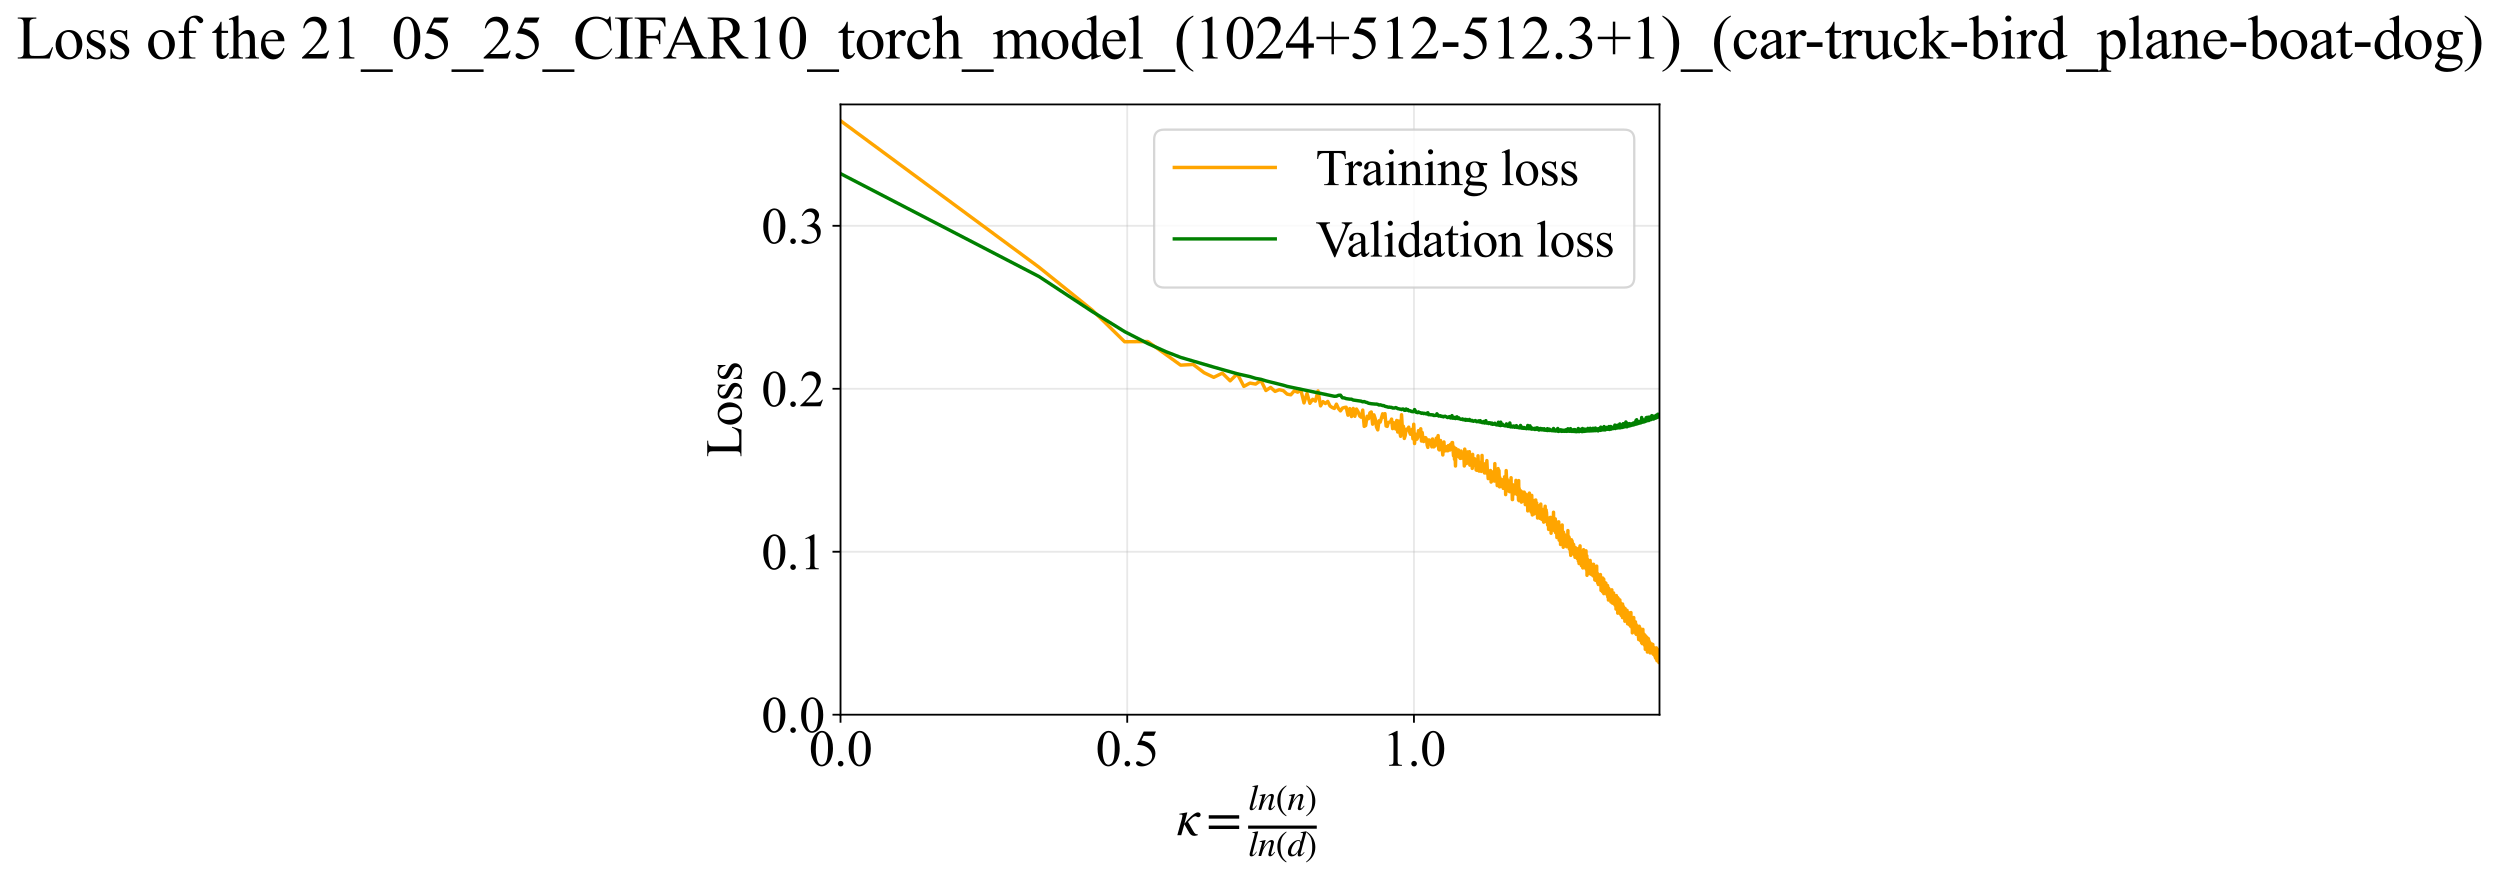 <?xml version="1.0" encoding="utf-8" standalone="no"?>
<!DOCTYPE svg PUBLIC "-//W3C//DTD SVG 1.1//EN"
  "http://www.w3.org/Graphics/SVG/1.1/DTD/svg11.dtd">
<svg xmlns:xlink="http://www.w3.org/1999/xlink" width="1090.142pt" height="383.266pt" viewBox="0 0 1090.142 383.266" xmlns="http://www.w3.org/2000/svg" version="1.1">
 <defs>
  <style type="text/css">*{stroke-linejoin: round; stroke-linecap: butt}</style>
 </defs>
 <g id="figure_1">
  <g id="patch_1">
   <path d="M 0 383.266 
L 1090.142 383.266 
L 1090.142 0 
L 0 0 
z
" style="fill: #ffffff"/>
  </g>
  <g id="axes_1">
   <g id="patch_2">
    <path d="M 366.511 311.644 
L 723.631 311.644 
L 723.631 45.532 
L 366.511 45.532 
z
" style="fill: #ffffff"/>
   </g>
   <g id="matplotlib.axis_1">
    <g id="xtick_1">
     <g id="line2d_1">
      <path d="M 366.511 311.644 
L 366.511 45.532 
" clip-path="url(#pe321a29857)" style="fill: none; stroke: #b0b0b0; stroke-opacity: 0.3; stroke-width: 0.8; stroke-linecap: square"/>
     </g>
     <g id="line2d_2">
      <defs>
       <path id="me1a8d830d8" d="M 0 0 
L 0 3.5 
" style="stroke: #000000; stroke-width: 0.8"/>
      </defs>
      <g>
       <use xlink:href="#me1a8d830d8" x="366.511" y="311.644" style="stroke: #000000; stroke-width: 0.8"/>
      </g>
     </g>
     <g id="text_1">
      <!-- 0.0 -->
      <g transform="translate(352.761 333.92) scale(0.22 -0.22)">
       <defs>
        <path id="TimesNewRomanPSMT-30" d="M 231 2094 
Q 231 2819 450 3342 
Q 669 3866 1031 4122 
Q 1313 4325 1613 4325 
Q 2100 4325 2488 3828 
Q 2972 3213 2972 2159 
Q 2972 1422 2759 906 
Q 2547 391 2217 158 
Q 1888 -75 1581 -75 
Q 975 -75 572 641 
Q 231 1244 231 2094 
z
M 844 2016 
Q 844 1141 1059 588 
Q 1238 122 1591 122 
Q 1759 122 1940 273 
Q 2122 425 2216 781 
Q 2359 1319 2359 2297 
Q 2359 3022 2209 3506 
Q 2097 3866 1919 4016 
Q 1791 4119 1609 4119 
Q 1397 4119 1231 3928 
Q 1006 3669 925 3112 
Q 844 2556 844 2016 
z
" transform="scale(0.016)"/>
        <path id="TimesNewRomanPSMT-2e" d="M 800 606 
Q 947 606 1047 504 
Q 1147 403 1147 259 
Q 1147 116 1045 14 
Q 944 -88 800 -88 
Q 656 -88 554 14 
Q 453 116 453 259 
Q 453 406 554 506 
Q 656 606 800 606 
z
" transform="scale(0.016)"/>
       </defs>
       <use xlink:href="#TimesNewRomanPSMT-30"/>
       <use xlink:href="#TimesNewRomanPSMT-2e" transform="translate(50 0)"/>
       <use xlink:href="#TimesNewRomanPSMT-30" transform="translate(75 0)"/>
      </g>
     </g>
    </g>
    <g id="xtick_2">
     <g id="line2d_3">
      <path d="M 491.536 311.644 
L 491.536 45.532 
" clip-path="url(#pe321a29857)" style="fill: none; stroke: #b0b0b0; stroke-opacity: 0.3; stroke-width: 0.8; stroke-linecap: square"/>
     </g>
     <g id="line2d_4">
      <g>
       <use xlink:href="#me1a8d830d8" x="491.536" y="311.644" style="stroke: #000000; stroke-width: 0.8"/>
      </g>
     </g>
     <g id="text_2">
      <!-- 0.5 -->
      <g transform="translate(477.786 333.92) scale(0.22 -0.22)">
       <defs>
        <path id="TimesNewRomanPSMT-35" d="M 2778 4238 
L 2534 3706 
L 1259 3706 
L 981 3138 
Q 1809 3016 2294 2522 
Q 2709 2097 2709 1522 
Q 2709 1188 2573 903 
Q 2438 619 2231 419 
Q 2025 219 1772 97 
Q 1413 -75 1034 -75 
Q 653 -75 479 54 
Q 306 184 306 341 
Q 306 428 378 495 
Q 450 563 559 563 
Q 641 563 702 538 
Q 763 513 909 409 
Q 1144 247 1384 247 
Q 1750 247 2026 523 
Q 2303 800 2303 1197 
Q 2303 1581 2056 1914 
Q 1809 2247 1375 2428 
Q 1034 2569 447 2591 
L 1259 4238 
L 2778 4238 
z
" transform="scale(0.016)"/>
       </defs>
       <use xlink:href="#TimesNewRomanPSMT-30"/>
       <use xlink:href="#TimesNewRomanPSMT-2e" transform="translate(50 0)"/>
       <use xlink:href="#TimesNewRomanPSMT-35" transform="translate(75 0)"/>
      </g>
     </g>
    </g>
    <g id="xtick_3">
     <g id="line2d_5">
      <path d="M 616.561 311.644 
L 616.561 45.532 
" clip-path="url(#pe321a29857)" style="fill: none; stroke: #b0b0b0; stroke-opacity: 0.3; stroke-width: 0.8; stroke-linecap: square"/>
     </g>
     <g id="line2d_6">
      <g>
       <use xlink:href="#me1a8d830d8" x="616.561" y="311.644" style="stroke: #000000; stroke-width: 0.8"/>
      </g>
     </g>
     <g id="text_3">
      <!-- 1.0 -->
      <g transform="translate(602.811 333.92) scale(0.22 -0.22)">
       <defs>
        <path id="TimesNewRomanPSMT-31" d="M 750 3822 
L 1781 4325 
L 1884 4325 
L 1884 747 
Q 1884 391 1914 303 
Q 1944 216 2037 169 
Q 2131 122 2419 116 
L 2419 0 
L 825 0 
L 825 116 
Q 1125 122 1212 167 
Q 1300 213 1334 289 
Q 1369 366 1369 747 
L 1369 3034 
Q 1369 3497 1338 3628 
Q 1316 3728 1258 3775 
Q 1200 3822 1119 3822 
Q 1003 3822 797 3725 
L 750 3822 
z
" transform="scale(0.016)"/>
       </defs>
       <use xlink:href="#TimesNewRomanPSMT-31"/>
       <use xlink:href="#TimesNewRomanPSMT-2e" transform="translate(50 0)"/>
       <use xlink:href="#TimesNewRomanPSMT-30" transform="translate(75 0)"/>
      </g>
     </g>
    </g>
    <g id="text_4">
     <!-- $\kappa  = \frac{ln(n)}{ln(d)}$ -->
     <g transform="translate(513.061 364.186) scale(0.22 -0.22)">
      <defs>
       <path id="STIXGeneral-Italic-3ba" d="M 979 1440 
L 998 1446 
Q 1850 2541 2464 2790 
Q 2547 2822 2630 2822 
Q 2797 2822 2886 2736 
Q 2976 2650 2976 2522 
Q 2976 2387 2893 2307 
Q 2810 2227 2682 2227 
Q 2605 2227 2502 2288 
Q 2400 2349 2336 2349 
Q 2170 2349 1990 2205 
Q 1811 2061 1414 1645 
L 2042 544 
Q 2202 262 2310 182 
Q 2419 102 2624 102 
L 2624 0 
Q 2374 -83 2182 -83 
Q 1786 -83 1555 326 
L 960 1350 
L 576 0 
L 90 0 
L 640 1978 
Q 730 2317 730 2406 
Q 730 2560 518 2560 
L 339 2560 
L 339 2650 
Q 678 2694 1306 2822 
L 1325 2803 
L 979 1440 
z
" transform="scale(0.016)"/>
       <path id="STIXGeneral-Regular-3d" d="M 4077 2048 
L 307 2048 
L 307 2470 
L 4077 2470 
L 4077 2048 
z
M 4077 768 
L 307 768 
L 307 1190 
L 4077 1190 
L 4077 768 
z
" transform="scale(0.016)"/>
       <path id="STIXGeneral-Italic-6c" d="M 1786 4339 
L 806 595 
Q 755 410 755 320 
Q 755 205 864 205 
Q 1037 205 1293 570 
L 1453 794 
L 1542 730 
Q 1254 275 1046 102 
Q 838 -70 576 -70 
Q 262 -70 262 288 
Q 262 397 288 480 
L 1165 3834 
Q 1184 3898 1184 3955 
Q 1184 4096 870 4096 
L 755 4096 
L 755 4198 
Q 1203 4250 1747 4371 
L 1786 4339 
z
" transform="scale(0.016)"/>
       <path id="STIXGeneral-Italic-6e" d="M 2944 749 
L 3034 666 
Q 2707 218 2534 80 
Q 2362 -58 2138 -58 
Q 2010 -58 1923 28 
Q 1837 115 1837 288 
Q 1837 390 1939 768 
L 2221 1805 
Q 2310 2150 2310 2310 
Q 2310 2496 2157 2496 
Q 1971 2496 1750 2275 
Q 1530 2054 1210 1587 
Q 998 1274 899 1024 
Q 800 774 570 0 
L 90 0 
L 704 2240 
Q 717 2304 717 2349 
Q 717 2445 630 2480 
Q 544 2515 301 2522 
L 301 2624 
Q 550 2675 857 2729 
Q 1165 2784 1338 2822 
L 1363 2810 
L 934 1414 
Q 1408 2170 1753 2496 
Q 2099 2822 2413 2822 
Q 2611 2822 2720 2716 
Q 2829 2611 2829 2432 
Q 2829 2272 2765 2048 
L 2406 749 
Q 2317 429 2317 358 
Q 2317 243 2419 243 
Q 2541 243 2810 582 
Q 2854 634 2944 749 
z
" transform="scale(0.016)"/>
       <path id="STIXGeneral-Regular-28" d="M 1946 -1030 
L 1869 -1133 
Q 1126 -710 716 32 
Q 307 774 307 1613 
Q 307 3386 1888 4326 
L 1946 4224 
Q 1293 3667 1075 3126 
Q 858 2586 858 1632 
Q 858 685 1082 96 
Q 1306 -493 1946 -1030 
z
" transform="scale(0.016)"/>
       <path id="STIXGeneral-Regular-29" d="M 186 4224 
L 262 4326 
Q 992 3891 1408 3148 
Q 1824 2406 1824 1581 
Q 1824 -166 243 -1133 
L 186 -1030 
Q 845 -486 1059 54 
Q 1274 595 1274 1562 
Q 1274 2534 1059 3120 
Q 845 3706 186 4224 
z
" transform="scale(0.016)"/>
       <path id="STIXGeneral-Italic-64" d="M 3334 4371 
L 3373 4333 
L 3123 3360 
L 2739 1958 
Q 2323 429 2323 384 
Q 2323 256 2438 256 
Q 2522 256 2614 336 
Q 2707 416 2963 710 
L 3040 646 
Q 2547 -83 2099 -83 
Q 1978 -83 1907 -6 
Q 1837 70 1837 205 
Q 1837 397 1920 774 
Q 1645 307 1379 118 
Q 1114 -70 781 -70 
Q 461 -70 278 125 
Q 96 320 96 678 
Q 96 1440 713 2131 
Q 1331 2822 1965 2822 
Q 2163 2822 2256 2732 
Q 2349 2643 2381 2451 
L 2387 2451 
L 2675 3494 
Q 2765 3808 2765 3949 
Q 2765 4051 2694 4076 
Q 2624 4102 2355 4115 
L 2355 4224 
Q 2848 4269 3334 4371 
z
M 2278 2310 
Q 2278 2477 2185 2576 
Q 2093 2675 1978 2675 
Q 1677 2675 1395 2381 
Q 1075 2042 864 1571 
Q 653 1101 653 704 
Q 653 486 752 361 
Q 851 237 1024 237 
Q 1312 237 1606 550 
Q 1901 864 2089 1350 
Q 2278 1837 2278 2310 
z
" transform="scale(0.016)"/>
      </defs>
      <use xlink:href="#STIXGeneral-Italic-3ba" transform="translate(0 0.003)"/>
      <use xlink:href="#STIXGeneral-Regular-3d" transform="translate(58.84 0.003)"/>
      <use xlink:href="#STIXGeneral-Italic-6c" transform="translate(141.78 50.192) scale(0.7)"/>
      <use xlink:href="#STIXGeneral-Italic-6e" transform="translate(161.24 50.192) scale(0.7)"/>
      <use xlink:href="#STIXGeneral-Regular-28" transform="translate(196.24 50.192) scale(0.7)"/>
      <use xlink:href="#STIXGeneral-Italic-6e" transform="translate(219.55 50.192) scale(0.7)"/>
      <use xlink:href="#STIXGeneral-Regular-29" transform="translate(254.55 50.192) scale(0.7)"/>
      <use xlink:href="#STIXGeneral-Italic-6c" transform="translate(141.78 -41.258) scale(0.7)"/>
      <use xlink:href="#STIXGeneral-Italic-6e" transform="translate(161.24 -41.258) scale(0.7)"/>
      <use xlink:href="#STIXGeneral-Regular-28" transform="translate(196.24 -41.258) scale(0.7)"/>
      <use xlink:href="#STIXGeneral-Italic-64" transform="translate(219.55 -41.258) scale(0.7)"/>
      <use xlink:href="#STIXGeneral-Regular-29" transform="translate(254.55 -41.258) scale(0.7)"/>
      <path d="M 141.78 12.8 
L 141.78 19.05 
L 277.86 19.05 
L 277.86 12.8 
L 141.78 12.8 
z
"/>
     </g>
    </g>
   </g>
   <g id="matplotlib.axis_2">
    <g id="ytick_1">
     <g id="line2d_7">
      <path d="M 366.511 311.644 
L 723.631 311.644 
" clip-path="url(#pe321a29857)" style="fill: none; stroke: #b0b0b0; stroke-opacity: 0.3; stroke-width: 0.8; stroke-linecap: square"/>
     </g>
     <g id="line2d_8">
      <defs>
       <path id="mc6f5ce70fe" d="M 0 0 
L -3.5 0 
" style="stroke: #000000; stroke-width: 0.8"/>
      </defs>
      <g>
       <use xlink:href="#mc6f5ce70fe" x="366.511" y="311.644" style="stroke: #000000; stroke-width: 0.8"/>
      </g>
     </g>
     <g id="text_5">
      <!-- 0.0 -->
      <g transform="translate(332.011 319.282) scale(0.22 -0.22)">
       <use xlink:href="#TimesNewRomanPSMT-30"/>
       <use xlink:href="#TimesNewRomanPSMT-2e" transform="translate(50 0)"/>
       <use xlink:href="#TimesNewRomanPSMT-30" transform="translate(75 0)"/>
      </g>
     </g>
    </g>
    <g id="ytick_2">
     <g id="line2d_9">
      <path d="M 366.511 240.584 
L 723.631 240.584 
" clip-path="url(#pe321a29857)" style="fill: none; stroke: #b0b0b0; stroke-opacity: 0.3; stroke-width: 0.8; stroke-linecap: square"/>
     </g>
     <g id="line2d_10">
      <g>
       <use xlink:href="#mc6f5ce70fe" x="366.511" y="240.584" style="stroke: #000000; stroke-width: 0.8"/>
      </g>
     </g>
     <g id="text_6">
      <!-- 0.1 -->
      <g transform="translate(332.011 248.222) scale(0.22 -0.22)">
       <use xlink:href="#TimesNewRomanPSMT-30"/>
       <use xlink:href="#TimesNewRomanPSMT-2e" transform="translate(50 0)"/>
       <use xlink:href="#TimesNewRomanPSMT-31" transform="translate(75 0)"/>
      </g>
     </g>
    </g>
    <g id="ytick_3">
     <g id="line2d_11">
      <path d="M 366.511 169.524 
L 723.631 169.524 
" clip-path="url(#pe321a29857)" style="fill: none; stroke: #b0b0b0; stroke-opacity: 0.3; stroke-width: 0.8; stroke-linecap: square"/>
     </g>
     <g id="line2d_12">
      <g>
       <use xlink:href="#mc6f5ce70fe" x="366.511" y="169.524" style="stroke: #000000; stroke-width: 0.8"/>
      </g>
     </g>
     <g id="text_7">
      <!-- 0.2 -->
      <g transform="translate(332.011 177.163) scale(0.22 -0.22)">
       <defs>
        <path id="TimesNewRomanPSMT-32" d="M 2934 816 
L 2638 0 
L 138 0 
L 138 116 
Q 1241 1122 1691 1759 
Q 2141 2397 2141 2925 
Q 2141 3328 1894 3587 
Q 1647 3847 1303 3847 
Q 991 3847 742 3664 
Q 494 3481 375 3128 
L 259 3128 
Q 338 3706 661 4015 
Q 984 4325 1469 4325 
Q 1984 4325 2329 3994 
Q 2675 3663 2675 3213 
Q 2675 2891 2525 2569 
Q 2294 2063 1775 1497 
Q 997 647 803 472 
L 1909 472 
Q 2247 472 2383 497 
Q 2519 522 2628 598 
Q 2738 675 2819 816 
L 2934 816 
z
" transform="scale(0.016)"/>
       </defs>
       <use xlink:href="#TimesNewRomanPSMT-30"/>
       <use xlink:href="#TimesNewRomanPSMT-2e" transform="translate(50 0)"/>
       <use xlink:href="#TimesNewRomanPSMT-32" transform="translate(75 0)"/>
      </g>
     </g>
    </g>
    <g id="ytick_4">
     <g id="line2d_13">
      <path d="M 366.511 98.465 
L 723.631 98.465 
" clip-path="url(#pe321a29857)" style="fill: none; stroke: #b0b0b0; stroke-opacity: 0.3; stroke-width: 0.8; stroke-linecap: square"/>
     </g>
     <g id="line2d_14">
      <g>
       <use xlink:href="#mc6f5ce70fe" x="366.511" y="98.465" style="stroke: #000000; stroke-width: 0.8"/>
      </g>
     </g>
     <g id="text_8">
      <!-- 0.3 -->
      <g transform="translate(332.011 106.103) scale(0.22 -0.22)">
       <defs>
        <path id="TimesNewRomanPSMT-33" d="M 325 3431 
Q 506 3859 782 4092 
Q 1059 4325 1472 4325 
Q 1981 4325 2253 3994 
Q 2459 3747 2459 3466 
Q 2459 3003 1878 2509 
Q 2269 2356 2469 2072 
Q 2669 1788 2669 1403 
Q 2669 853 2319 450 
Q 1863 -75 997 -75 
Q 569 -75 414 31 
Q 259 138 259 259 
Q 259 350 332 419 
Q 406 488 509 488 
Q 588 488 669 463 
Q 722 447 909 348 
Q 1097 250 1169 231 
Q 1284 197 1416 197 
Q 1734 197 1970 444 
Q 2206 691 2206 1028 
Q 2206 1275 2097 1509 
Q 2016 1684 1919 1775 
Q 1784 1900 1550 2001 
Q 1316 2103 1072 2103 
L 972 2103 
L 972 2197 
Q 1219 2228 1467 2375 
Q 1716 2522 1828 2728 
Q 1941 2934 1941 3181 
Q 1941 3503 1739 3701 
Q 1538 3900 1238 3900 
Q 753 3900 428 3381 
L 325 3431 
z
" transform="scale(0.016)"/>
       </defs>
       <use xlink:href="#TimesNewRomanPSMT-30"/>
       <use xlink:href="#TimesNewRomanPSMT-2e" transform="translate(50 0)"/>
       <use xlink:href="#TimesNewRomanPSMT-33" transform="translate(75 0)"/>
      </g>
     </g>
    </g>
    <g id="text_9">
     <!-- Loss -->
     <g transform="translate(323.305 199.369) rotate(-90) scale(0.22 -0.22)">
      <defs>
       <path id="TimesNewRomanPSMT-4c" d="M 3669 1172 
L 3772 1150 
L 3409 0 
L 128 0 
L 128 116 
L 288 116 
Q 556 116 672 291 
Q 738 391 738 753 
L 738 3488 
Q 738 3884 650 3984 
Q 528 4122 288 4122 
L 128 4122 
L 128 4238 
L 2047 4238 
L 2047 4122 
Q 1709 4125 1573 4059 
Q 1438 3994 1388 3894 
Q 1338 3794 1338 3416 
L 1338 753 
Q 1338 494 1388 397 
Q 1425 331 1503 300 
Q 1581 269 1991 269 
L 2300 269 
Q 2788 269 2984 341 
Q 3181 413 3343 595 
Q 3506 778 3669 1172 
z
" transform="scale(0.016)"/>
       <path id="TimesNewRomanPSMT-6f" d="M 1600 2947 
Q 2250 2947 2644 2453 
Q 2978 2031 2978 1484 
Q 2978 1100 2793 706 
Q 2609 313 2286 112 
Q 1963 -88 1566 -88 
Q 919 -88 538 428 
Q 216 863 216 1403 
Q 216 1797 411 2186 
Q 606 2575 925 2761 
Q 1244 2947 1600 2947 
z
M 1503 2744 
Q 1338 2744 1170 2645 
Q 1003 2547 900 2300 
Q 797 2053 797 1666 
Q 797 1041 1045 587 
Q 1294 134 1700 134 
Q 2003 134 2200 384 
Q 2397 634 2397 1244 
Q 2397 2006 2069 2444 
Q 1847 2744 1503 2744 
z
" transform="scale(0.016)"/>
       <path id="TimesNewRomanPSMT-73" d="M 2050 2947 
L 2050 1972 
L 1947 1972 
Q 1828 2431 1642 2597 
Q 1456 2763 1169 2763 
Q 950 2763 815 2647 
Q 681 2531 681 2391 
Q 681 2216 781 2091 
Q 878 1963 1175 1819 
L 1631 1597 
Q 2266 1288 2266 781 
Q 2266 391 1970 151 
Q 1675 -88 1309 -88 
Q 1047 -88 709 6 
Q 606 38 541 38 
Q 469 38 428 -44 
L 325 -44 
L 325 978 
L 428 978 
Q 516 541 762 319 
Q 1009 97 1316 97 
Q 1531 97 1667 223 
Q 1803 350 1803 528 
Q 1803 744 1651 891 
Q 1500 1038 1047 1263 
Q 594 1488 453 1669 
Q 313 1847 313 2119 
Q 313 2472 555 2709 
Q 797 2947 1181 2947 
Q 1350 2947 1591 2875 
Q 1750 2828 1803 2828 
Q 1853 2828 1881 2850 
Q 1909 2872 1947 2947 
L 2050 2947 
z
" transform="scale(0.016)"/>
      </defs>
      <use xlink:href="#TimesNewRomanPSMT-4c"/>
      <use xlink:href="#TimesNewRomanPSMT-6f" transform="translate(61.084 0)"/>
      <use xlink:href="#TimesNewRomanPSMT-73" transform="translate(111.084 0)"/>
      <use xlink:href="#TimesNewRomanPSMT-73" transform="translate(150 0)"/>
     </g>
    </g>
   </g>
   <g id="line2d_15">
    <path d="M 366.511 52.637 
L 453.029 116.495 
L 476.357 135.287 
L 490.407 149.026 
L 500.493 148.927 
L 514.825 159.222 
L 520.302 158.921 
L 525.055 162.525 
L 529.255 164.537 
L 533.016 162.715 
L 536.422 166.061 
L 539.534 163.01 
L 542.398 168.488 
L 545.052 167.046 
L 547.524 167.485 
L 549.837 165.911 
L 552.011 170.283 
L 554.061 168.944 
L 556.001 170.673 
L 557.842 169.926 
L 559.594 170.345 
L 561.264 171.859 
L 562.861 172.157 
L 564.389 170.416 
L 565.856 171.012 
L 567.265 170.152 
L 568.622 175.69 
L 569.929 171.565 
L 571.19 175.866 
L 572.409 174.127 
L 573.588 174.919 
L 574.73 170.465 
L 575.837 176.982 
L 576.91 175.127 
L 577.953 175.954 
L 578.966 175.041 
L 579.952 177.029 
L 580.912 177.695 
L 581.846 178.107 
L 582.757 176.241 
L 583.646 178.157 
L 584.513 179.162 
L 585.36 177.962 
L 586.187 177.701 
L 586.996 177.571 
L 587.787 181.051 
L 588.562 178.162 
L 589.319 181.633 
L 590.062 178.098 
L 590.789 181.533 
L 591.502 178.367 
L 592.201 179.536 
L 592.887 181.407 
L 593.56 181.933 
L 594.221 178.82 
L 594.87 185.924 
L 595.507 185.545 
L 596.133 181.523 
L 596.749 182.58 
L 597.354 180.048 
L 597.95 179.642 
L 598.535 184.972 
L 599.112 180.892 
L 599.679 182.609 
L 600.237 186.238 
L 600.787 187.449 
L 601.329 183.473 
L 601.862 184.059 
L 602.907 180.433 
L 603.418 181.958 
L 603.921 180.372 
L 604.418 185.756 
L 604.909 185.932 
L 605.392 184.199 
L 606.34 183.98 
L 606.805 182.75 
L 607.264 186.904 
L 607.717 184.307 
L 608.165 184.992 
L 608.607 187.078 
L 609.044 183.347 
L 609.475 188.392 
L 609.902 183.579 
L 610.323 188.046 
L 610.74 190.254 
L 611.152 180.844 
L 611.559 187.392 
L 611.961 185.88 
L 612.359 191.189 
L 612.753 189.903 
L 613.143 187.178 
L 613.528 187.087 
L 613.91 187.517 
L 614.287 186.256 
L 614.66 188.461 
L 615.03 189.373 
L 615.758 187.207 
L 616.117 191.35 
L 616.472 184.987 
L 616.823 193.409 
L 617.172 189.26 
L 617.517 191.512 
L 617.858 191.512 
L 618.197 190.846 
L 618.532 187.769 
L 618.864 188.079 
L 619.193 190.095 
L 619.519 186.964 
L 619.843 192.323 
L 620.163 188.613 
L 620.481 191.52 
L 620.795 192.536 
L 621.107 192.007 
L 621.417 190.818 
L 621.724 190.882 
L 622.028 191.606 
L 622.329 194.123 
L 622.628 195.09 
L 622.925 191.841 
L 623.219 191.853 
L 623.511 192.963 
L 624.088 193.664 
L 624.373 194.869 
L 624.656 191.414 
L 625.215 194.881 
L 625.491 193.86 
L 625.765 194.477 
L 626.037 193.371 
L 626.307 191.074 
L 626.575 192.946 
L 626.841 190.926 
L 627.105 189.941 
L 627.367 195.941 
L 627.628 196.196 
L 627.886 193.45 
L 628.143 192.074 
L 628.397 195.263 
L 628.65 193.769 
L 629.151 198.39 
L 629.399 194.264 
L 629.645 192.722 
L 629.889 196.677 
L 630.132 194.881 
L 630.373 194.81 
L 630.613 196.532 
L 630.851 194.757 
L 631.087 196.264 
L 631.322 196.573 
L 631.555 194.3 
L 631.787 194.97 
L 632.017 194.844 
L 632.246 196.242 
L 632.474 193.813 
L 632.924 194.158 
L 633.148 192.999 
L 633.37 192.965 
L 633.809 198.743 
L 634.027 194.961 
L 634.244 200.295 
L 634.459 197.839 
L 634.673 203.206 
L 634.886 195.596 
L 635.097 197.606 
L 635.307 197.57 
L 635.516 198.952 
L 635.724 198.057 
L 635.931 196.186 
L 636.136 199.143 
L 636.34 199.392 
L 636.543 197.726 
L 636.745 199.892 
L 636.946 199.416 
L 637.146 196.669 
L 637.345 199.798 
L 637.739 197.711 
L 638.129 198.754 
L 638.322 198.634 
L 638.514 203.197 
L 638.705 195.833 
L 638.896 197.018 
L 639.085 199.098 
L 639.273 197.604 
L 639.461 202.162 
L 639.832 198.48 
L 640.017 197.057 
L 640.2 200.021 
L 640.383 197.825 
L 640.564 198.924 
L 640.745 196.963 
L 640.925 202.829 
L 641.104 201.993 
L 641.282 201.935 
L 641.459 201.295 
L 641.635 198.964 
L 641.986 204.247 
L 642.159 198.119 
L 642.332 202.763 
L 642.504 201.081 
L 642.676 202.899 
L 643.016 200.036 
L 643.353 200.938 
L 643.687 204.948 
L 643.852 204.052 
L 644.018 205.101 
L 644.182 200.566 
L 644.345 204.489 
L 644.508 198.749 
L 644.67 202.918 
L 644.992 205.436 
L 645.152 205.211 
L 645.47 202.404 
L 645.628 202.751 
L 645.785 201.516 
L 645.941 205.563 
L 646.097 204.877 
L 646.252 198.591 
L 646.406 204.889 
L 646.56 203.462 
L 646.866 204.473 
L 647.018 203.299 
L 647.319 206.241 
L 647.619 202.206 
L 647.767 205.203 
L 647.915 205.323 
L 648.063 206.274 
L 648.356 200.843 
L 648.647 206.512 
L 648.791 206.63 
L 648.935 208.697 
L 649.079 208.198 
L 649.222 207.018 
L 649.364 206.865 
L 649.505 205.665 
L 649.647 206.835 
L 649.927 205.155 
L 650.067 206.857 
L 650.206 210.209 
L 650.344 207.104 
L 650.619 205.75 
L 650.893 209.658 
L 651.164 206.139 
L 651.299 207.45 
L 651.433 207.261 
L 651.567 206.657 
L 651.7 209.78 
L 651.833 202.163 
L 651.965 209.314 
L 652.228 207.185 
L 652.359 207.413 
L 652.49 209.622 
L 652.62 206.369 
L 652.878 211.753 
L 653.007 210.768 
L 653.262 204.319 
L 653.39 207.77 
L 653.516 207.177 
L 653.643 205.175 
L 653.894 212.303 
L 654.019 208.25 
L 654.144 212.197 
L 654.268 210.575 
L 654.391 212.128 
L 654.515 209.063 
L 654.638 210.484 
L 654.76 209.601 
L 655.004 210.3 
L 655.125 210.883 
L 655.246 210.383 
L 655.366 209.168 
L 655.486 212.944 
L 655.606 209.397 
L 655.725 210.887 
L 655.962 210.254 
L 656.08 207.895 
L 656.198 208.063 
L 656.315 212.08 
L 656.432 210.952 
L 656.549 215.68 
L 656.781 205.2 
L 656.896 207.692 
L 657.011 212.995 
L 657.126 208.739 
L 657.24 209.917 
L 657.354 212.412 
L 657.467 211.299 
L 657.581 212.186 
L 657.694 211.583 
L 657.806 214.128 
L 657.918 209.701 
L 658.03 212.172 
L 658.142 211.538 
L 658.253 214.407 
L 658.364 210.801 
L 658.474 211.1 
L 658.694 213.186 
L 658.803 213.316 
L 658.912 208.314 
L 659.021 214.512 
L 659.238 212.237 
L 659.346 213.764 
L 659.453 217.853 
L 659.56 217.838 
L 659.667 211.376 
L 659.774 215.789 
L 659.88 213.301 
L 659.986 213.746 
L 660.091 215.191 
L 660.197 212.077 
L 660.302 214.959 
L 660.406 212.76 
L 660.511 215.23 
L 660.719 214.482 
L 660.822 212.235 
L 660.925 213.289 
L 661.028 209.465 
L 661.131 214.725 
L 661.233 214.465 
L 661.335 211.862 
L 661.437 215.561 
L 661.538 215.272 
L 661.64 213.709 
L 661.941 216.007 
L 662.041 214.599 
L 662.141 217.97 
L 662.241 209.566 
L 662.34 218.316 
L 662.439 212.928 
L 662.636 215.363 
L 662.832 216.214 
L 662.929 215.557 
L 663.027 217.532 
L 663.124 214.033 
L 663.221 217.238 
L 663.317 216.845 
L 663.414 218.961 
L 663.51 215.99 
L 663.605 216.301 
L 663.701 216.011 
L 663.796 218.664 
L 663.986 214.565 
L 664.081 218.534 
L 664.363 215.971 
L 664.456 215.372 
L 664.55 215.572 
L 664.643 214.603 
L 664.735 216.67 
L 664.828 216.584 
L 664.92 216.267 
L 665.013 215.229 
L 665.104 220.055 
L 665.196 216.496 
L 665.288 217.333 
L 665.379 215.606 
L 665.56 219.032 
L 665.651 218.145 
L 665.741 218.852 
L 665.831 218.717 
L 665.921 218.387 
L 666.011 219.371 
L 666.1 219.339 
L 666.189 222.781 
L 666.278 215.757 
L 666.455 219.668 
L 666.544 220.865 
L 666.632 217.439 
L 666.72 219.422 
L 666.895 215.013 
L 666.982 220.583 
L 667.156 216.927 
L 667.329 221.847 
L 667.415 220.145 
L 667.501 217.227 
L 667.672 223.286 
L 667.928 216.009 
L 668.181 224.553 
L 668.349 219.537 
L 668.433 218.474 
L 668.6 220.631 
L 668.683 218.388 
L 668.766 220.716 
L 668.849 220.626 
L 668.932 220.67 
L 669.014 224.116 
L 669.097 218.212 
L 669.179 218.58 
L 669.342 221.419 
L 669.424 221.485 
L 669.505 221.055 
L 669.667 218.031 
L 669.748 221.283 
L 669.828 220.641 
L 669.909 221.646 
L 669.989 221.542 
L 670.069 219.284 
L 670.229 222.915 
L 670.308 221.62 
L 670.388 222.085 
L 670.467 225.889 
L 670.625 222.367 
L 670.703 221.891 
L 670.782 222.411 
L 670.86 222.364 
L 670.938 220.95 
L 671.016 223.456 
L 671.094 220.533 
L 671.172 222.69 
L 671.249 222.594 
L 671.327 222.671 
L 671.404 223.501 
L 671.481 222.551 
L 671.558 226.048 
L 671.634 221.466 
L 671.787 225.902 
L 671.863 219.807 
L 672.015 225.549 
L 672.091 224.895 
L 672.166 226.036 
L 672.242 223.712 
L 672.317 226.52 
L 672.392 223.305 
L 672.467 224.228 
L 672.616 223.216 
L 672.691 223.581 
L 672.765 225.016 
L 672.913 222.401 
L 672.987 222.114 
L 673.134 227.684 
L 673.207 226.82 
L 673.281 224.214 
L 673.354 227.388 
L 673.427 226.448 
L 673.572 225.751 
L 673.645 225.782 
L 673.717 224.921 
L 673.789 220.751 
L 673.861 226.649 
L 673.933 222.768 
L 674.005 224.28 
L 674.148 225.974 
L 674.219 222.392 
L 674.291 227.492 
L 674.362 223.329 
L 674.433 224.691 
L 674.503 226.519 
L 674.574 225.444 
L 674.645 226.182 
L 674.715 225.58 
L 674.855 228.941 
L 674.995 226.755 
L 675.065 227.96 
L 675.134 226.418 
L 675.204 226.677 
L 675.273 230.852 
L 675.342 226.132 
L 675.411 226.604 
L 675.48 229.629 
L 675.549 227.788 
L 675.618 227.608 
L 675.686 230.567 
L 675.823 226.579 
L 675.891 226.364 
L 675.959 226.532 
L 676.027 225.593 
L 676.094 227.355 
L 676.162 226.774 
L 676.229 227.747 
L 676.297 226.878 
L 676.364 232.53 
L 676.431 226.36 
L 676.498 227.796 
L 676.565 228.728 
L 676.698 227.22 
L 676.831 227.422 
L 676.897 227.993 
L 677.03 225.485 
L 677.227 230.041 
L 677.423 223.367 
L 677.553 231.079 
L 677.618 228.713 
L 677.748 231.395 
L 677.812 230.136 
L 677.877 230.385 
L 677.941 229.356 
L 678.005 231.594 
L 678.069 230.886 
L 678.133 229.994 
L 678.197 226.252 
L 678.325 232.261 
L 678.388 228.575 
L 678.452 231.003 
L 678.515 229.018 
L 678.578 229.29 
L 678.704 227.592 
L 678.893 234.39 
L 678.955 233.475 
L 679.142 230.321 
L 679.205 233.751 
L 679.267 232.491 
L 679.328 231.079 
L 679.39 233.395 
L 679.514 228.653 
L 679.575 232.872 
L 679.636 231.176 
L 679.698 227.545 
L 679.881 235.559 
L 679.942 231.746 
L 680.003 234.72 
L 680.245 230.625 
L 680.425 235.486 
L 680.485 237.44 
L 680.784 231.402 
L 681.02 235.111 
L 681.079 233.641 
L 681.138 235.166 
L 681.197 228.924 
L 681.256 237.015 
L 681.314 232.933 
L 681.373 235.111 
L 681.431 232.431 
L 681.49 236.394 
L 681.548 234.843 
L 681.606 232.51 
L 681.664 238.646 
L 681.722 233.092 
L 681.78 232.068 
L 681.953 236.005 
L 682.01 235.736 
L 682.068 234.456 
L 682.125 235.581 
L 682.182 234.578 
L 682.239 235.224 
L 682.353 233.221 
L 682.467 235.371 
L 682.524 235.305 
L 682.58 235.027 
L 682.637 236.478 
L 682.693 234.129 
L 682.749 235.903 
L 682.862 234.004 
L 682.918 237.68 
L 682.974 234.168 
L 683.141 238.417 
L 683.308 234.14 
L 683.418 237.248 
L 683.473 233.658 
L 683.529 238.255 
L 683.584 238.178 
L 683.639 236.482 
L 683.693 231.355 
L 683.748 238.12 
L 683.803 236.664 
L 683.858 236.133 
L 683.912 237.257 
L 683.966 234.598 
L 684.021 238.599 
L 684.075 234.023 
L 684.129 235.308 
L 684.183 236.661 
L 684.237 234.344 
L 684.345 239.438 
L 684.453 236.287 
L 684.506 236.948 
L 684.56 236.422 
L 684.667 239.208 
L 684.72 236.807 
L 684.827 241.2 
L 684.88 236.647 
L 684.933 242.165 
L 684.986 239.159 
L 685.091 236.422 
L 685.144 239.514 
L 685.197 237.193 
L 685.249 235.366 
L 685.302 237.098 
L 685.354 240.105 
L 685.406 239.529 
L 685.511 235.905 
L 685.615 236.907 
L 685.667 236.666 
L 685.719 236.981 
L 685.77 240.36 
L 685.822 237.445 
L 685.977 241.454 
L 686.028 239.841 
L 686.182 237.416 
L 686.335 240.799 
L 686.437 239.143 
L 686.488 239.382 
L 686.589 242.098 
L 686.639 238.659 
L 686.69 240.247 
L 686.74 239.856 
L 686.791 243.018 
L 686.841 242.055 
L 686.891 238.721 
L 686.941 240.745 
L 686.991 240.254 
L 687.041 242.257 
L 687.091 241.285 
L 687.141 239.486 
L 687.191 240.715 
L 687.241 241.035 
L 687.29 239.057 
L 687.34 241.362 
L 687.389 242.52 
L 687.538 239.266 
L 687.636 242.89 
L 687.734 239.93 
L 687.783 243.601 
L 687.881 243.357 
L 687.93 242.91 
L 687.978 239.539 
L 688.076 240.235 
L 688.173 243.389 
L 688.221 242.333 
L 688.269 244.716 
L 688.317 243.494 
L 688.366 242.743 
L 688.414 244.571 
L 688.462 242.445 
L 688.51 242.594 
L 688.558 245.74 
L 688.606 238.971 
L 688.701 239.873 
L 688.796 242.821 
L 688.844 242.672 
L 688.892 240.609 
L 688.939 244.429 
L 688.986 238.025 
L 689.034 242.761 
L 689.081 241.217 
L 689.128 244.684 
L 689.175 242.116 
L 689.222 242.133 
L 689.363 244.634 
L 689.41 240.49 
L 689.457 243.316 
L 689.55 241.831 
L 689.597 246.685 
L 689.643 242.11 
L 689.782 243.253 
L 689.828 243.472 
L 689.875 246.302 
L 689.921 240.576 
L 689.967 242.465 
L 690.013 243.395 
L 690.059 240.81 
L 690.105 243.697 
L 690.151 241.152 
L 690.197 247.663 
L 690.242 243.577 
L 690.288 244.086 
L 690.334 243.662 
L 690.379 243.478 
L 690.425 246.469 
L 690.47 245.176 
L 690.516 239.69 
L 690.561 244.588 
L 690.606 245.933 
L 690.651 243.332 
L 690.697 243.415 
L 690.742 245.172 
L 690.787 244.231 
L 690.832 243.619 
L 690.877 245.464 
L 690.922 244.632 
L 690.966 241.692 
L 691.011 246.362 
L 691.056 243.605 
L 691.101 243.351 
L 691.145 243.662 
L 691.19 243.387 
L 691.234 246.385 
L 691.279 245.788 
L 691.367 242.483 
L 691.5 247.881 
L 691.544 246.505 
L 691.588 240.183 
L 691.632 241.988 
L 691.764 248.3 
L 691.808 244.163 
L 691.852 248.417 
L 691.895 244.604 
L 691.939 242.355 
L 691.983 244.769 
L 692.026 250.877 
L 692.07 245.236 
L 692.156 248.345 
L 692.2 243.808 
L 692.243 250.038 
L 692.286 245.164 
L 692.416 247.517 
L 692.587 244.956 
L 692.63 245.333 
L 692.716 248.228 
L 692.758 244.937 
L 692.801 248.276 
L 692.843 248.515 
L 692.971 245.008 
L 693.14 250.092 
L 693.182 245.247 
L 693.266 245.846 
L 693.35 248.436 
L 693.392 244.393 
L 693.434 250.039 
L 693.559 245.469 
L 693.601 245.922 
L 693.684 250.364 
L 693.726 249.803 
L 693.891 247.819 
L 693.933 250.448 
L 694.015 248.626 
L 694.097 250.577 
L 694.139 247.604 
L 694.221 247.772 
L 694.261 247.852 
L 694.343 250.482 
L 694.384 247.471 
L 694.465 248.801 
L 694.547 249.543 
L 694.628 247.764 
L 694.668 251.105 
L 694.709 250.765 
L 694.789 251.075 
L 694.87 246.054 
L 695.03 250.553 
L 695.07 250.906 
L 695.11 248.062 
L 695.19 249.206 
L 695.23 249.957 
L 695.27 247.847 
L 695.349 247.897 
L 695.428 252.87 
L 695.468 251.026 
L 695.507 251.718 
L 695.547 250.663 
L 695.586 250.442 
L 695.626 250.462 
L 695.665 250.991 
L 695.704 250.573 
L 695.744 249.732 
L 695.783 253.075 
L 695.861 251.046 
L 695.9 252.526 
L 695.939 250.367 
L 695.978 247.874 
L 696.017 250.769 
L 696.056 251.911 
L 696.095 250.893 
L 696.173 251.463 
L 696.25 246.862 
L 696.289 251.921 
L 696.366 251.309 
L 696.405 251.08 
L 696.443 251.62 
L 696.482 250.924 
L 696.52 251.071 
L 696.559 252.053 
L 696.597 250.064 
L 696.635 252.598 
L 696.674 254.157 
L 696.712 253.191 
L 696.75 250.833 
L 696.788 253.952 
L 696.826 252.924 
L 696.94 254.861 
L 697.092 251.376 
L 697.13 254.879 
L 697.168 250.994 
L 697.205 252.851 
L 697.281 251.432 
L 697.318 252.574 
L 697.356 251.802 
L 697.393 252.423 
L 697.431 254.214 
L 697.468 251.493 
L 697.505 252.805 
L 697.58 252.305 
L 697.692 254.347 
L 697.729 253.487 
L 697.803 253.811 
L 697.84 254.726 
L 697.877 250.537 
L 697.951 253.154 
L 697.988 255.281 
L 698.025 252.583 
L 698.062 254.794 
L 698.099 253.865 
L 698.135 257.458 
L 698.209 253.782 
L 698.245 253.764 
L 698.282 255.529 
L 698.319 254.433 
L 698.355 253.594 
L 698.392 254.896 
L 698.428 253.701 
L 698.537 255.395 
L 698.574 252.004 
L 698.61 253.557 
L 698.646 255.986 
L 698.718 253.641 
L 698.755 254.443 
L 698.791 258.076 
L 698.827 256.78 
L 698.935 252.081 
L 699.042 257.436 
L 699.078 254.558 
L 699.15 256.998 
L 699.185 253.543 
L 699.256 257.306 
L 699.328 252.573 
L 699.363 258.865 
L 699.434 253.989 
L 699.611 257.656 
L 699.752 255.486 
L 699.822 257.306 
L 699.857 256.086 
L 699.892 254.056 
L 699.962 256.172 
L 700.101 257.179 
L 700.136 257.192 
L 700.205 257.401 
L 700.24 254.267 
L 700.378 258.076 
L 700.413 258.797 
L 700.447 255.717 
L 700.551 255.813 
L 700.619 257.216 
L 700.688 256.025 
L 700.722 258.655 
L 700.79 255.627 
L 700.824 259.44 
L 700.892 257.962 
L 700.926 257.808 
L 700.96 259.547 
L 700.994 255.34 
L 701.062 259.041 
L 701.096 260.338 
L 701.13 257.611 
L 701.164 259.576 
L 701.231 257.293 
L 701.265 259.903 
L 701.332 258.065 
L 701.366 261.66 
L 701.399 257.703 
L 701.433 256.461 
L 701.466 257.836 
L 701.5 258.745 
L 701.533 257.996 
L 701.567 256.743 
L 701.6 259.286 
L 701.633 258.08 
L 701.733 259.926 
L 701.767 259.42 
L 701.833 257.082 
L 701.866 259.59 
L 701.899 258.369 
L 701.998 261.353 
L 702.031 260.183 
L 702.064 259.377 
L 702.097 261.45 
L 702.13 258.248 
L 702.163 260.153 
L 702.196 258.998 
L 702.229 261.261 
L 702.261 259.369 
L 702.294 259.829 
L 702.327 259.108 
L 702.359 258.587 
L 702.457 262.493 
L 702.49 261.695 
L 702.555 257.861 
L 702.62 258.697 
L 702.652 259.141 
L 702.685 261.462 
L 702.717 258.192 
L 702.749 259.595 
L 702.782 259.245 
L 702.814 260.113 
L 702.846 257.192 
L 702.879 260.596 
L 702.911 262.339 
L 702.975 261.099 
L 703.007 261.064 
L 703.039 259.959 
L 703.071 262.956 
L 703.135 259.565 
L 703.167 261.617 
L 703.199 259.786 
L 703.231 261.777 
L 703.263 261.396 
L 703.295 261.561 
L 703.327 262.656 
L 703.358 258.649 
L 703.454 260.473 
L 703.549 263.17 
L 703.612 258.573 
L 703.643 261.292 
L 703.675 262.929 
L 703.738 260.503 
L 703.769 259.368 
L 703.801 261.373 
L 703.832 261.817 
L 703.895 262.269 
L 703.957 259.714 
L 704.051 262.583 
L 704.144 263.651 
L 704.175 259.951 
L 704.299 263.955 
L 704.392 260.418 
L 704.423 261.283 
L 704.516 263.922 
L 704.546 263.313 
L 704.577 261.28 
L 704.608 262.273 
L 704.669 265.602 
L 704.7 264.23 
L 704.791 265.606 
L 704.822 259.715 
L 704.944 265.209 
L 705.005 261.47 
L 705.065 262.307 
L 705.156 265.213 
L 705.126 261.218 
L 705.247 264.547 
L 705.367 260.575 
L 705.427 267.381 
L 705.517 266.204 
L 705.577 260.835 
L 705.667 261.686 
L 705.786 265.337 
L 705.904 263.289 
L 705.993 265.157 
L 706.052 264.942 
L 706.081 263.767 
L 706.111 265.535 
L 706.14 263.87 
L 706.17 264.953 
L 706.199 262.676 
L 706.258 264.364 
L 706.287 264.573 
L 706.346 261.588 
L 706.375 263.224 
L 706.463 266.813 
L 706.492 265.08 
L 706.521 263.825 
L 706.55 267.668 
L 706.579 262.812 
L 706.637 266.234 
L 706.695 263.306 
L 706.724 265.516 
L 706.753 266.774 
L 706.782 263.413 
L 706.84 266.149 
L 706.869 264.785 
L 706.897 265.387 
L 706.926 268.343 
L 706.984 263.691 
L 707.012 266.966 
L 707.041 266.984 
L 707.07 263.39 
L 707.127 267.127 
L 707.156 265.689 
L 707.184 267.856 
L 707.241 266.649 
L 707.298 267.264 
L 707.355 264.125 
L 707.497 269.317 
L 707.526 263.378 
L 707.611 264.745 
L 707.695 267.931 
L 707.723 267.211 
L 707.752 267.494 
L 707.78 264.367 
L 707.836 268.586 
L 707.864 265.19 
L 707.92 267.958 
L 707.948 264.672 
L 707.976 264.648 
L 708.032 269.004 
L 708.088 268.432 
L 708.199 265.247 
L 708.254 269.616 
L 708.31 266.996 
L 708.338 265.888 
L 708.365 268.747 
L 708.393 269.772 
L 708.448 265.381 
L 708.503 268.126 
L 708.531 270.891 
L 708.586 266.859 
L 708.641 268.128 
L 708.668 265.388 
L 708.75 267.045 
L 708.778 269.585 
L 708.86 267.915 
L 708.887 267.651 
L 708.942 266.567 
L 709.023 269.676 
L 709.159 267.799 
L 709.213 269.883 
L 709.294 269.797 
L 709.321 268.385 
L 709.348 269.801 
L 709.401 268.664 
L 709.455 269.509 
L 709.482 266.151 
L 709.536 267.788 
L 709.562 270.448 
L 709.643 268.608 
L 709.696 270.436 
L 709.723 272.02 
L 709.749 268.759 
L 709.776 270.267 
L 709.882 267.104 
L 709.988 270.259 
L 710.014 268.99 
L 710.067 267.667 
L 710.173 270.38 
L 710.251 267.406 
L 710.278 269.741 
L 710.304 271.024 
L 710.356 269.345 
L 710.382 270.071 
L 710.435 272.386 
L 710.539 271.311 
L 710.565 268.726 
L 710.643 270.284 
L 710.669 271.746 
L 710.747 270.091 
L 710.773 270.847 
L 710.799 267.193 
L 710.85 271.986 
L 710.876 270.551 
L 710.902 270.439 
L 710.928 268.643 
L 710.953 271.209 
L 710.979 273.062 
L 711.005 270.699 
L 711.056 270.822 
L 711.082 271.974 
L 711.108 271.467 
L 711.184 267.116 
L 711.21 271.396 
L 711.287 272.15 
L 711.261 271.069 
L 711.312 272.04 
L 711.338 271.682 
L 711.363 272.869 
L 711.414 271.187 
L 711.465 271.629 
L 711.49 273.347 
L 711.566 272.054 
L 711.617 270.331 
L 711.692 274.123 
L 711.718 270.649 
L 711.793 275.959 
L 711.869 273.85 
L 711.969 270.15 
L 711.919 274.862 
L 711.994 273.03 
L 712.044 271.906 
L 712.069 273.956 
L 712.094 271.337 
L 712.193 271.754 
L 712.218 271.57 
L 712.243 269.848 
L 712.268 273.754 
L 712.293 272.997 
L 712.342 271.982 
L 712.367 275.32 
L 712.392 269.27 
L 712.466 271.26 
L 712.491 273.608 
L 712.54 271.023 
L 712.589 272.448 
L 712.639 271.67 
L 712.663 273.251 
L 712.688 274.658 
L 712.737 272.171 
L 712.761 273.471 
L 712.81 270.999 
L 712.835 275.594 
L 712.908 273.283 
L 712.932 271.562 
L 713.005 273.259 
L 713.03 272.692 
L 713.054 273.484 
L 713.078 275.721 
L 713.127 271.943 
L 713.151 271.18 
L 713.175 275.816 
L 713.272 274.78 
L 713.344 273.224 
L 713.32 276.376 
L 713.368 273.767 
L 713.416 275.731 
L 713.44 272.32 
L 713.512 276.632 
L 713.536 276.389 
L 713.56 272.647 
L 713.656 274.825 
L 713.68 274.724 
L 713.704 272.806 
L 713.799 273.835 
L 713.847 276.657 
L 714.013 276.402 
L 714.084 273.07 
L 714.131 275.481 
L 714.178 273.952 
L 714.225 274.947 
L 714.295 276.95 
L 714.272 273.542 
L 714.342 276.157 
L 714.366 275.962 
L 714.389 274.236 
L 714.459 277.245 
L 714.483 278.066 
L 714.506 276.935 
L 714.529 273.808 
L 714.553 278.886 
L 714.599 277.74 
L 714.715 275.291 
L 714.808 278.412 
L 714.785 273.076 
L 714.831 276.496 
L 714.854 276.254 
L 714.877 276.805 
L 714.9 274.36 
L 714.97 278.748 
L 714.993 276.147 
L 715.062 278.307 
L 715.039 275.884 
L 715.085 278.179 
L 715.108 273.79 
L 715.199 276.797 
L 715.222 277.812 
L 715.245 276.306 
L 715.268 277.552 
L 715.291 275.424 
L 715.336 279.35 
L 715.359 277.297 
L 715.405 276.252 
L 715.473 278.027 
L 715.609 274.595 
L 715.699 278.68 
L 715.767 278.274 
L 715.835 280.305 
L 715.812 276.101 
L 715.857 277.921 
L 715.879 276.343 
L 715.924 278.285 
L 715.947 277.078 
L 716.014 279.237 
L 715.992 276.274 
L 716.036 278.995 
L 716.059 276.959 
L 716.126 280.679 
L 716.148 277.7 
L 716.17 276.922 
L 716.193 278.821 
L 716.237 278.296 
L 716.282 280.089 
L 716.304 277.911 
L 716.326 277.751 
L 716.348 278.079 
L 716.37 279.765 
L 716.392 274.437 
L 716.459 279.371 
L 716.635 277.406 
L 716.723 279.059 
L 716.745 278.888 
L 716.811 276.469 
L 716.854 278.623 
L 716.942 280.149 
L 716.964 277.81 
L 717.051 277.934 
L 717.138 281.402 
L 717.159 280.495 
L 717.246 276.931 
L 717.267 279.707 
L 717.289 279.641 
L 717.311 277.37 
L 717.332 279.78 
L 717.375 277.835 
L 717.44 283.145 
L 717.483 278.168 
L 717.526 278.603 
L 717.569 282.759 
L 717.654 279.893 
L 717.697 277.467 
L 717.74 280.041 
L 717.761 277.993 
L 717.889 281.362 
L 717.995 280.156 
L 718.037 279.377 
L 718.122 281.413 
L 718.164 277.969 
L 718.206 282.708 
L 718.227 280.48 
L 718.353 284.334 
L 718.29 279.322 
L 718.374 281.874 
L 718.395 279.454 
L 718.458 282.817 
L 718.479 281.591 
L 718.5 281.56 
L 718.521 279.956 
L 718.541 282.163 
L 718.625 280.236 
L 718.666 282.003 
L 718.687 278.434 
L 718.75 283.088 
L 718.791 278.493 
L 718.915 283.157 
L 718.956 279.177 
L 719.039 279.913 
L 719.1 279.758 
L 719.162 282.077 
L 719.223 279.821 
L 719.203 283.5 
L 719.285 281.023 
L 719.305 283.467 
L 719.387 280.705 
L 719.448 280.237 
L 719.55 284.711 
L 719.57 280.562 
L 719.651 281.545 
L 719.691 281.356 
L 719.772 283.849 
L 719.832 281.1 
L 719.893 281.612 
L 719.913 284.397 
L 719.993 280.887 
L 720.113 284.165 
L 720.213 280.773 
L 720.352 284.735 
L 720.392 282.177 
L 720.471 283.611 
L 720.491 283.958 
L 720.57 282.071 
L 720.609 282.788 
L 720.629 282.547 
L 720.649 282.939 
L 720.668 284.358 
L 720.727 281.01 
L 720.747 283.892 
L 720.766 282.28 
L 720.845 284.618 
L 720.864 284.461 
L 720.962 282.118 
L 720.923 285.293 
L 720.982 283.84 
L 721.001 282.99 
L 721.021 284.703 
L 721.079 283.596 
L 721.098 283.786 
L 721.118 282.511 
L 721.137 284.567 
L 721.215 282.721 
L 721.234 282.661 
L 721.253 285.073 
L 721.35 283.924 
L 721.446 283.261 
L 721.466 285.805 
L 721.485 283.483 
L 721.562 285.3 
L 721.581 285.536 
L 721.6 285.021 
L 721.619 284.234 
L 721.677 285.782 
L 721.696 284.549 
L 721.753 286.445 
L 721.772 283.748 
L 721.829 285.4 
L 721.887 282.571 
L 721.868 286.807 
L 721.906 282.87 
L 721.925 286.937 
L 722.019 285.147 
L 722.038 286.205 
L 722.076 283.183 
L 722.095 284.71 
L 722.114 282.765 
L 722.171 286.779 
L 722.19 284.766 
L 722.246 286.084 
L 722.265 284.952 
L 722.284 282.51 
L 722.321 286.94 
L 722.34 285.1 
L 722.359 287.584 
L 722.396 284.376 
L 722.434 285.891 
L 722.509 284.388 
L 722.49 286.015 
L 722.527 284.629 
L 722.546 288.103 
L 722.602 283.686 
L 722.639 286.61 
L 722.658 287.3 
L 722.695 285.096 
L 722.714 283.09 
L 722.788 286.513 
L 722.862 286.988 
L 722.881 284.47 
L 722.918 287.761 
L 722.991 285.567 
L 723.047 284.575 
L 723.12 287.473 
L 723.267 284.529 
L 723.377 288.904 
L 723.395 286.74 
L 723.413 284.609 
L 723.449 287.113 
L 723.504 286.372 
L 723.613 288.224 
L 723.631 287.223 
L 723.631 287.223 
" clip-path="url(#pe321a29857)" style="fill: none; stroke: #ffa500; stroke-width: 1.5; stroke-linecap: square"/>
   </g>
   <g id="line2d_16">
    <path d="M 366.511 75.708 
L 453.029 120.559 
L 476.357 135.909 
L 490.407 144.614 
L 500.493 149.79 
L 508.366 153.331 
L 514.825 155.844 
L 529.255 160.077 
L 539.534 162.991 
L 545.052 164.224 
L 547.524 164.981 
L 549.837 165.407 
L 552.011 166.077 
L 559.594 167.974 
L 561.264 168.479 
L 581.846 172.804 
L 582.757 172.761 
L 583.646 172.379 
L 584.513 172.31 
L 585.36 173.45 
L 586.187 173.519 
L 586.996 173.828 
L 588.562 174.052 
L 589.319 174.07 
L 590.062 174.436 
L 593.56 174.935 
L 594.221 175.241 
L 594.87 175.082 
L 595.507 175.382 
L 596.133 175.518 
L 596.749 175.828 
L 597.95 176.048 
L 599.679 176.209 
L 600.237 176.202 
L 600.787 176.333 
L 601.329 176.62 
L 601.862 176.515 
L 602.907 176.859 
L 603.418 176.857 
L 603.921 177.172 
L 604.909 177.407 
L 605.392 177.58 
L 605.869 177.509 
L 606.34 177.638 
L 606.805 177.629 
L 607.264 177.922 
L 608.165 177.912 
L 608.607 177.722 
L 609.044 177.9 
L 609.475 178.205 
L 609.902 178.234 
L 610.323 178.376 
L 610.74 178.398 
L 611.152 178.597 
L 611.559 178.335 
L 611.961 178.379 
L 612.359 178.878 
L 612.753 178.919 
L 613.143 178.348 
L 613.528 178.848 
L 613.91 178.605 
L 614.287 179.124 
L 615.03 179.13 
L 615.396 179.41 
L 616.117 179.521 
L 616.472 179.497 
L 616.823 178.6 
L 617.517 179.757 
L 618.197 179.94 
L 618.532 179.605 
L 618.864 179.881 
L 619.519 179.999 
L 619.843 180.252 
L 620.163 180.098 
L 620.481 180.143 
L 620.795 180.359 
L 621.107 180.215 
L 622.028 180.509 
L 622.329 180.121 
L 622.628 179.981 
L 622.925 180.822 
L 623.511 180.8 
L 624.088 180.914 
L 624.373 180.834 
L 624.656 180.996 
L 624.936 180.932 
L 625.215 181.176 
L 626.307 181.113 
L 626.575 180.438 
L 626.841 181.165 
L 627.105 180.978 
L 627.367 181.433 
L 627.628 181.329 
L 627.886 181.399 
L 628.143 181.282 
L 628.397 181.562 
L 628.901 181.603 
L 629.151 181.536 
L 629.399 181.786 
L 630.132 181.487 
L 630.373 181.661 
L 630.613 181.682 
L 631.087 182.034 
L 631.322 182.083 
L 631.787 181.807 
L 632.017 181.671 
L 632.474 182.255 
L 632.924 182.249 
L 633.148 181.231 
L 633.59 182.382 
L 633.809 182.232 
L 634.244 182.388 
L 634.459 181.982 
L 634.673 182.514 
L 635.097 182.291 
L 635.307 181.757 
L 635.516 182.466 
L 635.724 182.402 
L 635.931 182.541 
L 636.136 182.208 
L 636.34 182.592 
L 636.946 182.789 
L 637.146 182.861 
L 637.345 182.769 
L 637.542 182.802 
L 637.739 182.66 
L 637.934 183.01 
L 638.129 183.058 
L 638.322 182.97 
L 638.705 183.137 
L 638.896 182.838 
L 639.085 183.26 
L 639.461 183.219 
L 639.647 182.94 
L 640.017 183.255 
L 640.383 183.221 
L 640.564 183.3 
L 640.745 182.892 
L 640.925 183.357 
L 641.104 183.388 
L 641.282 183.234 
L 641.635 183.522 
L 641.986 183.339 
L 642.159 183.589 
L 642.332 183.557 
L 642.504 183.709 
L 643.353 183.387 
L 643.852 183.868 
L 644.018 183.875 
L 644.182 183.687 
L 644.67 183.89 
L 644.832 183.505 
L 645.311 184.021 
L 645.47 183.432 
L 645.628 184.008 
L 645.941 184.162 
L 646.097 184.195 
L 646.252 183.965 
L 646.406 184.313 
L 646.713 183.946 
L 646.866 183.945 
L 647.018 183.793 
L 647.169 184.364 
L 647.319 184.466 
L 647.469 183.97 
L 647.767 184.382 
L 647.915 183.443 
L 648.063 184.371 
L 648.21 184.502 
L 648.647 184.375 
L 648.791 184.514 
L 648.935 184.382 
L 649.079 184.693 
L 649.222 184.319 
L 649.505 184.53 
L 649.647 184.341 
L 649.927 184.6 
L 650.067 184.772 
L 650.206 184.465 
L 650.344 184.91 
L 650.619 184.499 
L 650.893 185.035 
L 651.164 184.867 
L 651.433 184.994 
L 651.7 184.975 
L 651.833 184.551 
L 652.097 184.957 
L 652.228 184.956 
L 652.49 185.273 
L 652.62 185.123 
L 652.749 185.272 
L 652.878 185.212 
L 653.007 184.964 
L 653.262 185.328 
L 653.39 184.111 
L 653.516 185.305 
L 653.643 185.154 
L 653.769 185.45 
L 654.019 185.35 
L 654.144 185.396 
L 654.268 185.58 
L 654.391 184.084 
L 654.515 185.452 
L 654.638 185.138 
L 654.76 185.466 
L 654.882 185.425 
L 655.125 184.919 
L 655.246 185.438 
L 655.486 185.309 
L 655.962 185.64 
L 656.315 185.672 
L 656.781 185.72 
L 656.896 184.839 
L 657.126 185.754 
L 657.24 185.355 
L 657.354 185.798 
L 657.467 185.671 
L 657.581 185.943 
L 657.694 185.619 
L 657.806 185.842 
L 657.918 185.634 
L 658.142 185.962 
L 658.253 185.567 
L 658.364 184.441 
L 658.584 186.009 
L 658.694 186.159 
L 659.13 185.951 
L 659.238 185.788 
L 659.453 186.218 
L 659.667 185.993 
L 659.774 186.145 
L 659.88 186.023 
L 659.986 186.17 
L 660.091 185.74 
L 660.302 186.203 
L 660.511 186.327 
L 660.615 186.174 
L 660.822 186.246 
L 661.028 186.03 
L 661.131 186.243 
L 661.233 185.6 
L 661.437 186.233 
L 661.538 186.402 
L 661.64 186.081 
L 661.841 186.376 
L 662.041 186.224 
L 662.141 186.239 
L 662.34 186.506 
L 662.439 186.565 
L 662.734 186.199 
L 662.832 186.584 
L 662.929 186.274 
L 663.027 185.519 
L 663.221 186.507 
L 663.317 186.591 
L 663.51 186.163 
L 663.701 186.735 
L 663.796 186.496 
L 663.891 186.703 
L 663.986 186.652 
L 664.175 186.565 
L 664.269 186.784 
L 664.363 186.43 
L 664.643 186.776 
L 664.735 186.447 
L 664.828 186.775 
L 664.92 186.749 
L 665.104 186.829 
L 665.196 186.672 
L 665.379 186.835 
L 665.47 186.624 
L 665.651 186.944 
L 665.741 186.648 
L 665.831 186.805 
L 665.921 186.739 
L 666.011 186.561 
L 666.1 186.718 
L 666.189 185.527 
L 666.367 186.86 
L 666.455 186.405 
L 666.544 186.93 
L 666.632 186.886 
L 666.72 186.532 
L 666.895 186.938 
L 667.069 186.791 
L 667.156 185.683 
L 667.329 186.774 
L 667.415 186.532 
L 667.501 186.649 
L 667.587 186.324 
L 667.758 187.126 
L 667.843 187.038 
L 667.928 186.762 
L 668.012 187.135 
L 668.181 186.716 
L 668.433 187.085 
L 668.6 186.854 
L 668.766 187.078 
L 668.932 187.126 
L 669.014 187.13 
L 669.097 186.97 
L 669.179 187.264 
L 669.26 187.119 
L 669.342 187.235 
L 669.424 186.713 
L 669.505 186.748 
L 669.667 187.251 
L 669.748 186.929 
L 669.828 187.078 
L 669.909 187.007 
L 669.989 186.837 
L 670.149 187.146 
L 670.229 186.536 
L 670.308 187.17 
L 670.388 187.031 
L 670.467 187.267 
L 670.625 186.822 
L 670.703 187.196 
L 670.782 186.75 
L 670.86 187.162 
L 670.938 187.064 
L 671.094 187.523 
L 671.172 187.196 
L 671.249 187.451 
L 671.481 187.07 
L 671.711 187.305 
L 671.787 186.822 
L 671.863 187.373 
L 671.939 187.139 
L 672.091 187.378 
L 672.166 186.943 
L 672.242 187.442 
L 672.317 187.093 
L 672.392 187.374 
L 672.467 187.272 
L 672.542 186.96 
L 672.616 187.316 
L 672.691 187.124 
L 672.839 187.466 
L 672.987 187.264 
L 673.061 187.055 
L 673.134 187.526 
L 673.207 187.491 
L 673.281 187.387 
L 673.354 186.936 
L 673.427 187.421 
L 673.499 187.226 
L 673.572 187.31 
L 673.645 187.596 
L 673.717 187.359 
L 673.789 187.514 
L 673.861 187.384 
L 674.005 187.53 
L 674.077 187.342 
L 674.148 187.634 
L 674.219 187.324 
L 674.362 187.513 
L 674.433 187.335 
L 674.574 187.617 
L 674.645 187.526 
L 674.715 187.741 
L 674.785 186.918 
L 674.855 187.5 
L 674.925 187.253 
L 674.995 187.643 
L 675.065 187.472 
L 675.134 187.522 
L 675.204 187.362 
L 675.342 187.69 
L 675.411 187.513 
L 675.549 187.718 
L 675.618 187.127 
L 675.686 187.705 
L 675.754 187.214 
L 675.823 187.377 
L 675.959 187.663 
L 676.094 187.69 
L 676.162 187.703 
L 676.229 187.479 
L 676.297 187.629 
L 676.698 187.764 
L 676.765 187.829 
L 676.831 187.499 
L 676.897 187.609 
L 676.964 187.798 
L 677.03 187.593 
L 677.095 187.734 
L 677.227 187.706 
L 677.292 187.597 
L 677.358 187.836 
L 677.423 186.845 
L 677.488 187.667 
L 677.553 187.227 
L 677.748 187.882 
L 677.877 187.494 
L 678.005 187.826 
L 678.133 187.582 
L 678.261 187.947 
L 678.388 187.766 
L 678.515 187.795 
L 678.578 187.672 
L 678.641 187.911 
L 678.704 187.386 
L 678.767 187.73 
L 678.83 187.559 
L 679.018 187.908 
L 679.08 187.863 
L 679.267 186.845 
L 679.328 188.052 
L 679.39 187.375 
L 679.575 188.127 
L 679.698 187.95 
L 679.942 187.556 
L 680.124 187.997 
L 680.184 187.486 
L 680.245 187.837 
L 680.365 187.781 
L 680.425 187.409 
L 680.485 187.913 
L 680.545 187.81 
L 680.605 187.46 
L 680.664 187.646 
L 680.724 187.446 
L 680.902 188.103 
L 681.02 187.518 
L 681.079 187.89 
L 681.138 187.816 
L 681.197 187.804 
L 681.256 187.998 
L 681.314 187.588 
L 681.373 188.069 
L 681.431 187.736 
L 681.49 187.804 
L 681.548 187.589 
L 681.606 188.029 
L 681.664 187.801 
L 681.722 187.67 
L 681.78 187.755 
L 681.838 187.989 
L 681.895 187.759 
L 681.953 187.812 
L 682.01 188.085 
L 682.068 187.64 
L 682.125 188.018 
L 682.182 187.728 
L 682.239 188.004 
L 682.296 188.075 
L 682.353 187.985 
L 682.467 187.667 
L 682.524 188.039 
L 682.58 188.001 
L 682.637 187.472 
L 682.693 187.831 
L 682.749 188.067 
L 682.806 187.865 
L 682.862 187.406 
L 682.918 187.939 
L 682.974 187.365 
L 683.03 187.906 
L 683.085 188.101 
L 683.197 187.607 
L 683.252 188.076 
L 683.308 187.81 
L 683.418 188.052 
L 683.473 187.855 
L 683.529 188.042 
L 683.639 187.823 
L 683.693 186.967 
L 683.858 188.024 
L 683.912 187.963 
L 684.075 187.66 
L 684.129 187.695 
L 684.183 187.409 
L 684.237 187.843 
L 684.291 187.829 
L 684.345 187.775 
L 684.453 188.071 
L 684.506 187.931 
L 684.56 187.997 
L 684.613 187.718 
L 684.667 188.033 
L 684.72 187.769 
L 684.773 187.906 
L 684.827 186.905 
L 684.88 187.803 
L 684.933 188.027 
L 684.986 187.602 
L 685.038 188.061 
L 685.091 187.822 
L 685.144 188.037 
L 685.249 187.641 
L 685.302 187.844 
L 685.354 187.809 
L 685.406 188.117 
L 685.563 187.426 
L 685.667 188.094 
L 685.719 187.729 
L 685.822 188.11 
L 685.977 187.557 
L 686.028 188.121 
L 686.079 187.559 
L 686.182 187.942 
L 686.233 187.876 
L 686.284 187.738 
L 686.335 188.022 
L 686.386 187.311 
L 686.437 187.693 
L 686.488 187.481 
L 686.538 188.156 
L 686.589 188.001 
L 686.69 187.811 
L 686.74 187.943 
L 686.791 187.344 
L 686.841 187.963 
L 686.991 187.894 
L 687.041 188.003 
L 687.091 187.848 
L 687.141 187.828 
L 687.191 188.237 
L 687.241 187.89 
L 687.439 188.042 
L 687.488 187.981 
L 687.538 188.035 
L 687.587 188.244 
L 687.734 187.511 
L 687.832 188.02 
L 687.881 187.954 
L 687.93 188.037 
L 688.027 187.784 
L 688.076 187.877 
L 688.173 187.972 
L 688.221 186.857 
L 688.269 188.111 
L 688.414 187.786 
L 688.462 187.821 
L 688.51 187.461 
L 688.558 188.233 
L 688.606 188.191 
L 688.749 187.29 
L 688.796 188.069 
L 688.844 187.934 
L 688.892 187.681 
L 688.939 188.068 
L 688.986 187.984 
L 689.034 187.848 
L 689.081 187.924 
L 689.128 187.997 
L 689.222 187.762 
L 689.363 187.967 
L 689.41 187.744 
L 689.457 188.082 
L 689.503 187.625 
L 689.597 187.941 
L 689.643 187.09 
L 689.689 187.983 
L 689.736 187.796 
L 689.782 187.869 
L 689.828 188.213 
L 689.875 187.786 
L 689.921 187.474 
L 689.967 187.797 
L 690.013 187.997 
L 690.059 186.85 
L 690.105 187.674 
L 690.197 188.18 
L 690.242 188.158 
L 690.334 187.95 
L 690.379 188.038 
L 690.47 187.872 
L 690.606 187.814 
L 690.742 187.922 
L 690.787 187.85 
L 690.832 187.936 
L 690.877 187.411 
L 690.922 188.104 
L 691.011 187.841 
L 691.056 187.109 
L 691.101 187.923 
L 691.145 187.213 
L 691.279 187.967 
L 691.323 187.4 
L 691.367 188.039 
L 691.5 187.578 
L 691.544 188.004 
L 691.588 187.349 
L 691.632 187.655 
L 691.72 187.898 
L 691.764 187.481 
L 691.808 187.831 
L 691.852 187.97 
L 691.895 187.847 
L 691.983 187.619 
L 692.026 187.749 
L 692.07 187.832 
L 692.113 187.799 
L 692.156 187.66 
L 692.2 187.919 
L 692.243 187.249 
L 692.286 187.8 
L 692.329 187.682 
L 692.372 186.801 
L 692.416 187.853 
L 692.459 187.946 
L 692.587 187.511 
L 692.716 187.77 
L 692.886 187.138 
L 692.928 187.918 
L 693.013 187.578 
L 693.056 187.38 
L 693.14 187.927 
L 693.182 187.291 
L 693.266 187.579 
L 693.308 187.509 
L 693.392 187.898 
L 693.434 186.755 
L 693.518 187.446 
L 693.601 187.753 
L 693.643 187.526 
L 693.767 187.895 
L 693.809 187.64 
L 693.891 187.642 
L 693.933 187.393 
L 693.974 187.637 
L 694.015 187.799 
L 694.056 187.369 
L 694.097 187.459 
L 694.18 187.873 
L 694.221 187.039 
L 694.261 187.785 
L 694.384 187.629 
L 694.465 187.838 
L 694.628 186.771 
L 694.709 187.746 
L 694.749 187.728 
L 694.789 186.879 
L 694.829 187.703 
L 694.91 187.837 
L 694.99 187.093 
L 695.03 187.72 
L 695.07 186.827 
L 695.11 187.525 
L 695.15 187.806 
L 695.23 187.689 
L 695.27 187.204 
L 695.349 187.57 
L 695.389 187.767 
L 695.428 187.503 
L 695.586 187.74 
L 695.626 187.66 
L 695.665 187.638 
L 695.704 186.651 
L 695.783 187.137 
L 695.861 187.802 
L 695.9 187.633 
L 695.939 187.594 
L 695.978 187.235 
L 696.017 187.593 
L 696.056 187.69 
L 696.134 187.65 
L 696.173 187.361 
L 696.212 187.656 
L 696.25 187.645 
L 696.289 187.242 
L 696.366 187.538 
L 696.405 187.266 
L 696.443 187.607 
L 696.482 187.322 
L 696.559 187.725 
L 696.635 187.704 
L 696.75 187.204 
L 696.788 187.534 
L 696.864 187.898 
L 696.902 186.924 
L 696.978 187.713 
L 697.016 187.12 
L 697.092 187.292 
L 697.168 187.689 
L 697.205 187.468 
L 697.243 187.362 
L 697.281 187.542 
L 697.318 187.516 
L 697.356 187.629 
L 697.431 187.57 
L 697.543 187.022 
L 697.58 187.222 
L 697.617 187.571 
L 697.655 187.526 
L 697.692 186.653 
L 697.766 187.265 
L 697.803 187.362 
L 697.84 187.164 
L 697.877 186.576 
L 697.914 187.465 
L 697.951 187.329 
L 697.988 187.664 
L 698.025 186.259 
L 698.099 187.224 
L 698.172 186.886 
L 698.245 187.513 
L 698.282 187.285 
L 698.319 187.057 
L 698.355 187.442 
L 698.392 187.231 
L 698.428 187.256 
L 698.464 187.441 
L 698.501 187.339 
L 698.574 186.997 
L 698.61 187.478 
L 698.682 187.146 
L 698.718 187.32 
L 698.755 187.023 
L 698.791 187.175 
L 698.863 187.309 
L 698.899 186.515 
L 698.971 187.329 
L 699.042 187.375 
L 699.078 186.8 
L 699.114 187.403 
L 699.185 187.088 
L 699.221 186.49 
L 699.256 187.409 
L 699.292 187.149 
L 699.328 186.777 
L 699.363 187.245 
L 699.399 187.269 
L 699.434 187.482 
L 699.47 186.012 
L 699.54 187.306 
L 699.576 186.732 
L 699.646 187.092 
L 699.681 187.225 
L 699.716 186.874 
L 699.787 187.132 
L 699.927 187.283 
L 699.962 186.963 
L 699.997 187.451 
L 700.031 187.177 
L 700.101 187.12 
L 700.136 187.273 
L 700.205 187.186 
L 700.344 186.829 
L 700.378 187.182 
L 700.413 186.631 
L 700.482 187.169 
L 700.585 186.374 
L 700.551 187.174 
L 700.619 186.552 
L 700.653 187.185 
L 700.756 187.077 
L 700.79 186.652 
L 700.824 187.133 
L 700.858 187.035 
L 700.892 187.002 
L 700.926 187.185 
L 700.96 187.142 
L 701.028 186.492 
L 701.062 187.2 
L 701.096 186.615 
L 701.265 187.188 
L 701.298 187.122 
L 701.366 186.648 
L 701.399 187.101 
L 701.466 186.5 
L 701.5 186.816 
L 701.567 187.172 
L 701.6 186 
L 701.667 186.973 
L 701.733 186.62 
L 701.767 186.943 
L 701.8 187.275 
L 701.833 186.665 
L 701.866 186.526 
L 701.899 187.144 
L 701.965 186.551 
L 702.097 187.003 
L 702.13 186.966 
L 702.229 186.443 
L 702.261 186.997 
L 702.294 186.867 
L 702.392 185.984 
L 702.425 187.158 
L 702.49 186.104 
L 702.587 187.014 
L 702.652 186.718 
L 702.717 186.426 
L 702.749 186.852 
L 702.814 186.628 
L 702.846 186.551 
L 702.879 186.661 
L 703.007 186.899 
L 703.135 186.389 
L 703.167 186.897 
L 703.231 186.619 
L 703.263 186.55 
L 703.295 186.935 
L 703.327 186.538 
L 703.358 186.575 
L 703.422 186.378 
L 703.454 186.827 
L 703.549 186.667 
L 703.612 186.196 
L 703.643 186.77 
L 703.706 186.677 
L 703.738 186.367 
L 703.769 186.724 
L 703.801 186.669 
L 703.832 186.696 
L 703.863 186.408 
L 703.926 186.462 
L 703.957 186.79 
L 703.988 186.329 
L 704.02 186.749 
L 704.175 185.363 
L 704.237 186.748 
L 704.299 186.444 
L 704.33 186.343 
L 704.392 186.86 
L 704.423 186.348 
L 704.485 186.771 
L 704.546 185.468 
L 704.608 186.712 
L 704.669 186.253 
L 704.7 186.698 
L 704.791 186.505 
L 704.822 185.711 
L 704.883 186.447 
L 704.913 186.643 
L 704.944 186.615 
L 704.974 186.188 
L 705.035 186.597 
L 705.065 186.505 
L 705.096 186.566 
L 705.126 185.894 
L 705.217 186.032 
L 705.277 186.629 
L 705.337 186.546 
L 705.427 186.408 
L 705.457 186.463 
L 705.487 185.402 
L 705.517 186.516 
L 705.547 186.471 
L 705.637 186.391 
L 705.667 186.567 
L 705.726 186.445 
L 705.756 185.81 
L 705.815 186.434 
L 705.875 186.456 
L 705.904 186.147 
L 705.934 186.495 
L 705.963 186.04 
L 706.023 186.404 
L 706.052 186.504 
L 706.17 186.026 
L 706.199 186.316 
L 706.258 186.258 
L 706.316 184.869 
L 706.346 186.158 
L 706.375 186.592 
L 706.433 186.041 
L 706.463 185.919 
L 706.492 185.99 
L 706.55 186.209 
L 706.579 185.312 
L 706.637 186.35 
L 706.666 186.296 
L 706.724 185.4 
L 706.782 186.122 
L 706.811 186.065 
L 706.84 186.293 
L 706.869 185.544 
L 706.897 186.402 
L 706.955 186.096 
L 706.984 186.018 
L 707.012 186.045 
L 707.07 186.435 
L 707.098 185.996 
L 707.127 185.9 
L 707.184 186.326 
L 707.213 185.931 
L 707.27 185.376 
L 707.298 185.794 
L 707.355 186.162 
L 707.384 185.974 
L 707.412 185.475 
L 707.469 186.332 
L 707.497 186.385 
L 707.554 185.244 
L 707.667 185.694 
L 707.723 186.188 
L 707.78 186 
L 707.808 184.735 
L 707.836 186.042 
L 707.864 186.035 
L 707.892 186.136 
L 707.92 185.937 
L 707.948 185.554 
L 708.004 186.235 
L 708.088 185.65 
L 708.171 185.831 
L 708.227 185.698 
L 708.338 185.961 
L 708.365 185.634 
L 708.393 186.021 
L 708.448 185.83 
L 708.476 185.707 
L 708.503 186.006 
L 708.531 185.879 
L 708.586 186.083 
L 708.613 185.757 
L 708.641 185.741 
L 708.696 186.036 
L 708.723 185.833 
L 708.75 185.289 
L 708.778 186 
L 708.805 185.702 
L 708.833 185.951 
L 708.887 186.013 
L 708.969 184.012 
L 709.023 185.931 
L 709.105 185.816 
L 709.132 186.001 
L 709.159 185.811 
L 709.186 185.532 
L 709.24 185.862 
L 709.321 185.625 
L 709.348 186.102 
L 709.401 185.692 
L 709.455 184.533 
L 709.482 186.094 
L 709.509 185.742 
L 709.536 185.918 
L 709.562 185.77 
L 709.669 185.156 
L 709.776 185.718 
L 709.829 184.987 
L 709.882 185.474 
L 710.014 185.667 
L 710.094 185.335 
L 710.225 185.737 
L 710.278 185.789 
L 710.356 185.283 
L 710.382 185.687 
L 710.435 185.076 
L 710.461 185.433 
L 710.487 185.434 
L 710.513 184.717 
L 710.539 185.698 
L 710.565 185.502 
L 710.591 185.661 
L 710.643 185.385 
L 710.695 185.427 
L 710.721 185.216 
L 710.747 185.66 
L 710.799 185.379 
L 710.824 185.079 
L 710.85 185.481 
L 710.902 185.401 
L 710.928 185.411 
L 710.953 185.611 
L 711.005 185.206 
L 711.056 185.597 
L 711.133 185.067 
L 711.21 185.418 
L 711.236 185.5 
L 711.261 184.816 
L 711.363 185.036 
L 711.465 185.426 
L 711.49 184.926 
L 711.591 184.984 
L 711.642 185.3 
L 711.718 185.172 
L 711.768 184.889 
L 711.793 185.253 
L 711.818 185.185 
L 711.919 185.364 
L 711.869 185.081 
L 711.944 185.303 
L 711.994 184.631 
L 712.069 185.238 
L 712.144 184.91 
L 712.169 185.082 
L 712.193 184.473 
L 712.243 185.1 
L 712.268 184.646 
L 712.318 185.288 
L 712.417 184.977 
L 712.515 185.187 
L 712.614 184.348 
L 712.639 184.785 
L 712.663 185.165 
L 712.737 184.616 
L 712.786 185 
L 712.859 184.876 
L 712.908 185.07 
L 712.932 184.372 
L 713.03 184.71 
L 713.054 184.1 
L 713.102 184.908 
L 713.127 184.745 
L 713.175 184.92 
L 713.199 184.644 
L 713.223 184.862 
L 713.368 183.372 
L 713.392 183.427 
L 713.416 184.675 
L 713.512 184.414 
L 713.536 184.929 
L 713.632 184.854 
L 713.68 183.024 
L 713.728 184.511 
L 713.775 184.858 
L 713.823 184.718 
L 713.894 184.026 
L 713.965 184.341 
L 714.013 184.664 
L 714.084 184.641 
L 714.131 184.266 
L 714.201 184.32 
L 714.225 184.691 
L 714.248 184.299 
L 714.319 184.482 
L 714.366 184.573 
L 714.436 184.637 
L 714.483 183.856 
L 714.529 184.639 
L 714.599 184.495 
L 714.646 184.019 
L 714.762 184.297 
L 714.785 184.343 
L 714.854 184.366 
L 714.877 183.778 
L 714.947 184.326 
L 714.993 184.314 
L 715.062 183.848 
L 715.108 184.25 
L 715.131 184.238 
L 715.153 184.314 
L 715.176 184.417 
L 715.199 184.055 
L 715.222 184.188 
L 715.245 184.166 
L 715.268 184.431 
L 715.291 183.823 
L 715.336 184.001 
L 715.405 184.419 
L 715.45 184.155 
L 715.564 183.491 
L 715.496 184.167 
L 715.586 183.953 
L 715.654 184.295 
L 715.677 183.748 
L 715.722 184.195 
L 715.812 183.967 
L 715.857 182.062 
L 715.879 184.171 
L 715.902 184.062 
L 715.924 184.114 
L 715.947 183.897 
L 715.969 184.052 
L 715.992 183.442 
L 716.036 184.071 
L 716.081 184.016 
L 716.17 183.045 
L 716.148 184.107 
L 716.259 183.398 
L 716.37 184.081 
L 716.304 182.933 
L 716.392 183.825 
L 716.415 183.22 
L 716.481 183.974 
L 716.503 184.009 
L 716.569 183.289 
L 716.635 183.676 
L 716.657 183.919 
L 716.723 183.876 
L 716.767 183.088 
L 716.789 184.008 
L 716.854 183.178 
L 716.876 183.968 
L 716.964 183.802 
L 716.985 183.88 
L 717.051 183.733 
L 717.072 183.797 
L 717.159 183.425 
L 717.203 183.499 
L 717.311 183.751 
L 717.354 183.815 
L 717.504 182.964 
L 717.547 183.621 
L 717.612 183.478 
L 717.654 183.069 
L 717.697 183.552 
L 717.719 183.575 
L 717.804 182.145 
L 717.825 182.784 
L 717.91 183.591 
L 717.953 183.5 
L 718.058 182.968 
L 718.016 183.533 
L 718.101 183.166 
L 718.143 183.47 
L 718.164 183.217 
L 718.206 181.994 
L 718.248 183.25 
L 718.269 183.414 
L 718.311 183.146 
L 718.353 183.38 
L 718.395 182.812 
L 718.437 183.398 
L 718.521 183.38 
L 718.604 182.585 
L 718.646 183.179 
L 718.708 183.29 
L 718.791 183.347 
L 718.853 181.91 
L 718.956 183.377 
L 718.977 182.935 
L 718.998 182.707 
L 719.018 183.179 
L 719.059 183.13 
L 719.08 183.136 
L 719.121 182.736 
L 719.183 183.031 
L 719.203 183.148 
L 719.244 182.921 
L 719.285 182.502 
L 719.305 183.096 
L 719.326 182.808 
L 719.346 183.07 
L 719.367 182.696 
L 719.407 182.993 
L 719.509 181.843 
L 719.529 182.566 
L 719.61 183.045 
L 719.671 183.002 
L 719.732 182.592 
L 719.792 182.851 
L 719.853 183.003 
L 719.893 182.905 
L 720.013 182.24 
L 720.033 182.455 
L 720.093 182.45 
L 720.153 182.815 
L 720.173 181.493 
L 720.273 182.234 
L 720.293 181.235 
L 720.312 182.263 
L 720.392 181.644 
L 720.412 181.524 
L 720.53 182.568 
L 720.589 182.139 
L 720.649 182.73 
L 720.688 182.522 
L 720.806 181.458 
L 720.786 182.585 
L 720.825 181.509 
L 720.943 182.729 
L 720.962 182.084 
L 721.059 182.506 
L 721.079 182.704 
L 721.118 182.354 
L 721.137 182.447 
L 721.157 181.556 
L 721.234 182.433 
L 721.389 181.795 
L 721.446 181.63 
L 721.562 182.396 
L 721.581 181.955 
L 721.677 181.973 
L 721.772 181.522 
L 721.715 182.151 
L 721.791 181.871 
L 721.906 182.367 
L 721.944 182.273 
L 722.076 181.14 
L 722.095 181.292 
L 722.171 182.083 
L 722.152 181.279 
L 722.227 181.983 
L 722.265 181.66 
L 722.284 181.445 
L 722.321 181.836 
L 722.34 181.717 
L 722.359 182.104 
L 722.415 181.567 
L 722.453 181.75 
L 722.471 182.046 
L 722.527 181.645 
L 722.565 181.946 
L 722.676 180.958 
L 722.695 181.576 
L 722.751 181.996 
L 722.806 181.917 
L 722.862 180.64 
L 722.936 181.113 
L 723.01 181.738 
L 723.047 181.566 
L 723.065 181.406 
L 723.102 181.85 
L 723.139 181.65 
L 723.175 181.633 
L 723.23 181.227 
L 723.285 181.393 
L 723.358 181.38 
L 723.395 181.613 
L 723.559 180.58 
L 723.613 181.401 
L 723.631 180.79 
" clip-path="url(#pe321a29857)" style="fill: none; stroke: #008000; stroke-width: 1.5; stroke-linecap: square"/>
   </g>
   <g id="patch_3">
    <path d="M 366.511 311.644 
L 366.511 45.532 
" style="fill: none; stroke: #000000; stroke-width: 0.8; stroke-linejoin: miter; stroke-linecap: square"/>
   </g>
   <g id="patch_4">
    <path d="M 723.631 311.644 
L 723.631 45.532 
" style="fill: none; stroke: #000000; stroke-width: 0.8; stroke-linejoin: miter; stroke-linecap: square"/>
   </g>
   <g id="patch_5">
    <path d="M 366.511 311.644 
L 723.631 311.644 
" style="fill: none; stroke: #000000; stroke-width: 0.8; stroke-linejoin: miter; stroke-linecap: square"/>
   </g>
   <g id="patch_6">
    <path d="M 366.511 45.532 
L 723.631 45.532 
" style="fill: none; stroke: #000000; stroke-width: 0.8; stroke-linejoin: miter; stroke-linecap: square"/>
   </g>
   <g id="text_10">
    <!-- Loss of the 21_05_25_CIFAR10_torch_model_(1024+512-512.3+1)_(car-truck-bird_plane-boat-dog) -->
    <g transform="translate(7.2 25.532) scale(0.264 -0.264)">
     <defs>
      <path id="TimesNewRomanPSMT-20" transform="scale(0.016)"/>
      <path id="TimesNewRomanPSMT-66" d="M 1319 2638 
L 1319 756 
Q 1319 356 1406 250 
Q 1522 113 1716 113 
L 1975 113 
L 1975 0 
L 266 0 
L 266 113 
L 394 113 
Q 519 113 622 175 
Q 725 238 764 344 
Q 803 450 803 756 
L 803 2638 
L 247 2638 
L 247 2863 
L 803 2863 
L 803 3050 
Q 803 3478 940 3775 
Q 1078 4072 1361 4255 
Q 1644 4438 1997 4438 
Q 2325 4438 2600 4225 
Q 2781 4084 2781 3909 
Q 2781 3816 2700 3733 
Q 2619 3650 2525 3650 
Q 2453 3650 2373 3701 
Q 2294 3753 2178 3923 
Q 2063 4094 1966 4153 
Q 1869 4213 1750 4213 
Q 1606 4213 1506 4136 
Q 1406 4059 1362 3898 
Q 1319 3738 1319 3069 
L 1319 2863 
L 2056 2863 
L 2056 2638 
L 1319 2638 
z
" transform="scale(0.016)"/>
      <path id="TimesNewRomanPSMT-74" d="M 1031 3803 
L 1031 2863 
L 1700 2863 
L 1700 2644 
L 1031 2644 
L 1031 788 
Q 1031 509 1111 412 
Q 1191 316 1316 316 
Q 1419 316 1516 380 
Q 1613 444 1666 569 
L 1788 569 
Q 1678 263 1478 108 
Q 1278 -47 1066 -47 
Q 922 -47 784 33 
Q 647 113 581 261 
Q 516 409 516 719 
L 516 2644 
L 63 2644 
L 63 2747 
Q 234 2816 414 2980 
Q 594 3144 734 3369 
Q 806 3488 934 3803 
L 1031 3803 
z
" transform="scale(0.016)"/>
      <path id="TimesNewRomanPSMT-68" d="M 1041 4444 
L 1041 2350 
Q 1388 2731 1591 2839 
Q 1794 2947 1997 2947 
Q 2241 2947 2416 2812 
Q 2591 2678 2675 2391 
Q 2734 2191 2734 1659 
L 2734 647 
Q 2734 375 2778 275 
Q 2809 200 2884 156 
Q 2959 113 3159 113 
L 3159 0 
L 1753 0 
L 1753 113 
L 1819 113 
Q 2019 113 2097 173 
Q 2175 234 2206 353 
Q 2216 403 2216 647 
L 2216 1659 
Q 2216 2128 2167 2275 
Q 2119 2422 2012 2495 
Q 1906 2569 1756 2569 
Q 1603 2569 1437 2487 
Q 1272 2406 1041 2159 
L 1041 647 
Q 1041 353 1073 281 
Q 1106 209 1195 161 
Q 1284 113 1503 113 
L 1503 0 
L 84 0 
L 84 113 
Q 275 113 384 172 
Q 447 203 484 290 
Q 522 378 522 647 
L 522 3238 
Q 522 3728 498 3840 
Q 475 3953 426 3993 
Q 378 4034 297 4034 
Q 231 4034 84 3984 
L 41 4094 
L 897 4444 
L 1041 4444 
z
" transform="scale(0.016)"/>
      <path id="TimesNewRomanPSMT-65" d="M 681 1784 
Q 678 1147 991 784 
Q 1303 422 1725 422 
Q 2006 422 2214 576 
Q 2422 731 2563 1106 
L 2659 1044 
Q 2594 616 2278 264 
Q 1963 -88 1488 -88 
Q 972 -88 605 314 
Q 238 716 238 1394 
Q 238 2128 614 2539 
Q 991 2950 1559 2950 
Q 2041 2950 2350 2633 
Q 2659 2316 2659 1784 
L 681 1784 
z
M 681 1966 
L 2006 1966 
Q 1991 2241 1941 2353 
Q 1863 2528 1708 2628 
Q 1553 2728 1384 2728 
Q 1125 2728 920 2526 
Q 716 2325 681 1966 
z
" transform="scale(0.016)"/>
      <path id="TimesNewRomanPSMT-5f" d="M 3256 -1381 
L -53 -1381 
L -53 -1119 
L 3256 -1119 
L 3256 -1381 
z
" transform="scale(0.016)"/>
      <path id="TimesNewRomanPSMT-43" d="M 3853 4334 
L 3950 2894 
L 3853 2894 
Q 3659 3541 3300 3825 
Q 2941 4109 2438 4109 
Q 2016 4109 1675 3895 
Q 1334 3681 1139 3212 
Q 944 2744 944 2047 
Q 944 1472 1128 1050 
Q 1313 628 1683 403 
Q 2053 178 2528 178 
Q 2941 178 3256 354 
Q 3572 531 3950 1056 
L 4047 994 
Q 3728 428 3303 165 
Q 2878 -97 2294 -97 
Q 1241 -97 663 684 
Q 231 1266 231 2053 
Q 231 2688 515 3219 
Q 800 3750 1298 4042 
Q 1797 4334 2388 4334 
Q 2847 4334 3294 4109 
Q 3425 4041 3481 4041 
Q 3566 4041 3628 4100 
Q 3709 4184 3744 4334 
L 3853 4334 
z
" transform="scale(0.016)"/>
      <path id="TimesNewRomanPSMT-49" d="M 1975 116 
L 1975 0 
L 159 0 
L 159 116 
L 309 116 
Q 572 116 691 269 
Q 766 369 766 750 
L 766 3488 
Q 766 3809 725 3913 
Q 694 3991 597 4047 
Q 459 4122 309 4122 
L 159 4122 
L 159 4238 
L 1975 4238 
L 1975 4122 
L 1822 4122 
Q 1563 4122 1444 3969 
Q 1366 3869 1366 3488 
L 1366 750 
Q 1366 428 1406 325 
Q 1438 247 1538 191 
Q 1672 116 1822 116 
L 1975 116 
z
" transform="scale(0.016)"/>
      <path id="TimesNewRomanPSMT-46" d="M 1309 4006 
L 1309 2341 
L 2081 2341 
Q 2347 2341 2470 2458 
Q 2594 2575 2634 2922 
L 2750 2922 
L 2750 1488 
L 2634 1488 
Q 2631 1734 2570 1850 
Q 2509 1966 2401 2023 
Q 2294 2081 2081 2081 
L 1309 2081 
L 1309 750 
Q 1309 428 1350 325 
Q 1381 247 1481 191 
Q 1619 116 1769 116 
L 1922 116 
L 1922 0 
L 103 0 
L 103 116 
L 253 116 
Q 516 116 634 269 
Q 709 369 709 750 
L 709 3488 
Q 709 3809 669 3913 
Q 638 3991 541 4047 
Q 406 4122 253 4122 
L 103 4122 
L 103 4238 
L 3256 4238 
L 3297 3306 
L 3188 3306 
Q 3106 3603 2998 3742 
Q 2891 3881 2733 3943 
Q 2575 4006 2244 4006 
L 1309 4006 
z
" transform="scale(0.016)"/>
      <path id="TimesNewRomanPSMT-41" d="M 2928 1419 
L 1288 1419 
L 1000 750 
Q 894 503 894 381 
Q 894 284 986 211 
Q 1078 138 1384 116 
L 1384 0 
L 50 0 
L 50 116 
Q 316 163 394 238 
Q 553 388 747 847 
L 2238 4334 
L 2347 4334 
L 3822 809 
Q 4000 384 4145 257 
Q 4291 131 4550 116 
L 4550 0 
L 2878 0 
L 2878 116 
Q 3131 128 3220 200 
Q 3309 272 3309 375 
Q 3309 513 3184 809 
L 2928 1419 
z
M 2841 1650 
L 2122 3363 
L 1384 1650 
L 2841 1650 
z
" transform="scale(0.016)"/>
      <path id="TimesNewRomanPSMT-52" d="M 4325 0 
L 3194 0 
L 1759 1981 
Q 1600 1975 1500 1975 
Q 1459 1975 1412 1976 
Q 1366 1978 1316 1981 
L 1316 750 
Q 1316 350 1403 253 
Q 1522 116 1759 116 
L 1925 116 
L 1925 0 
L 109 0 
L 109 116 
L 269 116 
Q 538 116 653 291 
Q 719 388 719 750 
L 719 3488 
Q 719 3888 631 3984 
Q 509 4122 269 4122 
L 109 4122 
L 109 4238 
L 1653 4238 
Q 2328 4238 2648 4139 
Q 2969 4041 3192 3777 
Q 3416 3513 3416 3147 
Q 3416 2756 3161 2468 
Q 2906 2181 2372 2063 
L 3247 847 
Q 3547 428 3762 290 
Q 3978 153 4325 116 
L 4325 0 
z
M 1316 2178 
Q 1375 2178 1419 2176 
Q 1463 2175 1491 2175 
Q 2097 2175 2405 2437 
Q 2713 2700 2713 3106 
Q 2713 3503 2464 3751 
Q 2216 4000 1806 4000 
Q 1625 4000 1316 3941 
L 1316 2178 
z
" transform="scale(0.016)"/>
      <path id="TimesNewRomanPSMT-72" d="M 1038 2947 
L 1038 2303 
Q 1397 2947 1775 2947 
Q 1947 2947 2059 2842 
Q 2172 2738 2172 2600 
Q 2172 2478 2090 2393 
Q 2009 2309 1897 2309 
Q 1788 2309 1652 2417 
Q 1516 2525 1450 2525 
Q 1394 2525 1328 2463 
Q 1188 2334 1038 2041 
L 1038 669 
Q 1038 431 1097 309 
Q 1138 225 1241 169 
Q 1344 113 1538 113 
L 1538 0 
L 72 0 
L 72 113 
Q 291 113 397 181 
Q 475 231 506 341 
Q 522 394 522 644 
L 522 1753 
Q 522 2253 501 2348 
Q 481 2444 426 2487 
Q 372 2531 291 2531 
Q 194 2531 72 2484 
L 41 2597 
L 906 2947 
L 1038 2947 
z
" transform="scale(0.016)"/>
      <path id="TimesNewRomanPSMT-63" d="M 2631 1088 
Q 2516 522 2178 217 
Q 1841 -88 1431 -88 
Q 944 -88 581 321 
Q 219 731 219 1428 
Q 219 2103 620 2525 
Q 1022 2947 1584 2947 
Q 2006 2947 2278 2723 
Q 2550 2500 2550 2259 
Q 2550 2141 2473 2067 
Q 2397 1994 2259 1994 
Q 2075 1994 1981 2113 
Q 1928 2178 1911 2362 
Q 1894 2547 1784 2644 
Q 1675 2738 1481 2738 
Q 1169 2738 978 2506 
Q 725 2200 725 1697 
Q 725 1184 976 792 
Q 1228 400 1656 400 
Q 1963 400 2206 609 
Q 2378 753 2541 1131 
L 2631 1088 
z
" transform="scale(0.016)"/>
      <path id="TimesNewRomanPSMT-6d" d="M 1050 2338 
Q 1363 2650 1419 2697 
Q 1559 2816 1721 2881 
Q 1884 2947 2044 2947 
Q 2313 2947 2506 2790 
Q 2700 2634 2766 2338 
Q 3088 2713 3309 2830 
Q 3531 2947 3766 2947 
Q 3994 2947 4170 2830 
Q 4347 2713 4450 2447 
Q 4519 2266 4519 1878 
L 4519 647 
Q 4519 378 4559 278 
Q 4591 209 4675 161 
Q 4759 113 4950 113 
L 4950 0 
L 3538 0 
L 3538 113 
L 3597 113 
Q 3781 113 3884 184 
Q 3956 234 3988 344 
Q 4000 397 4000 647 
L 4000 1878 
Q 4000 2228 3916 2372 
Q 3794 2572 3525 2572 
Q 3359 2572 3192 2489 
Q 3025 2406 2788 2181 
L 2781 2147 
L 2788 2013 
L 2788 647 
Q 2788 353 2820 281 
Q 2853 209 2943 161 
Q 3034 113 3253 113 
L 3253 0 
L 1806 0 
L 1806 113 
Q 2044 113 2133 169 
Q 2222 225 2256 338 
Q 2272 391 2272 647 
L 2272 1878 
Q 2272 2228 2169 2381 
Q 2031 2581 1784 2581 
Q 1616 2581 1450 2491 
Q 1191 2353 1050 2181 
L 1050 647 
Q 1050 366 1089 281 
Q 1128 197 1204 155 
Q 1281 113 1516 113 
L 1516 0 
L 100 0 
L 100 113 
Q 297 113 375 155 
Q 453 197 493 289 
Q 534 381 534 647 
L 534 1741 
Q 534 2213 506 2350 
Q 484 2453 437 2492 
Q 391 2531 309 2531 
Q 222 2531 100 2484 
L 53 2597 
L 916 2947 
L 1050 2947 
L 1050 2338 
z
" transform="scale(0.016)"/>
      <path id="TimesNewRomanPSMT-64" d="M 2222 322 
Q 2013 103 1813 7 
Q 1613 -88 1381 -88 
Q 913 -88 563 304 
Q 213 697 213 1313 
Q 213 1928 600 2439 
Q 988 2950 1597 2950 
Q 1975 2950 2222 2709 
L 2222 3238 
Q 2222 3728 2198 3840 
Q 2175 3953 2125 3993 
Q 2075 4034 2000 4034 
Q 1919 4034 1784 3984 
L 1744 4094 
L 2597 4444 
L 2738 4444 
L 2738 1134 
Q 2738 631 2761 520 
Q 2784 409 2836 365 
Q 2888 322 2956 322 
Q 3041 322 3181 375 
L 3216 266 
L 2366 -88 
L 2222 -88 
L 2222 322 
z
M 2222 541 
L 2222 2016 
Q 2203 2228 2109 2403 
Q 2016 2578 1861 2667 
Q 1706 2756 1559 2756 
Q 1284 2756 1069 2509 
Q 784 2184 784 1559 
Q 784 928 1059 592 
Q 1334 256 1672 256 
Q 1956 256 2222 541 
z
" transform="scale(0.016)"/>
      <path id="TimesNewRomanPSMT-6c" d="M 1184 4444 
L 1184 647 
Q 1184 378 1223 290 
Q 1263 203 1344 158 
Q 1425 113 1647 113 
L 1647 0 
L 244 0 
L 244 113 
Q 441 113 512 153 
Q 584 194 625 287 
Q 666 381 666 647 
L 666 3247 
Q 666 3731 644 3842 
Q 622 3953 573 3993 
Q 525 4034 450 4034 
Q 369 4034 244 3984 
L 191 4094 
L 1044 4444 
L 1184 4444 
z
" transform="scale(0.016)"/>
      <path id="TimesNewRomanPSMT-28" d="M 1988 -1253 
L 1988 -1369 
Q 1516 -1131 1200 -813 
Q 750 -359 506 256 
Q 263 872 263 1534 
Q 263 2503 741 3301 
Q 1219 4100 1988 4444 
L 1988 4313 
Q 1603 4100 1356 3731 
Q 1109 3363 987 2797 
Q 866 2231 866 1616 
Q 866 947 969 400 
Q 1050 -31 1165 -292 
Q 1281 -553 1476 -793 
Q 1672 -1034 1988 -1253 
z
" transform="scale(0.016)"/>
      <path id="TimesNewRomanPSMT-34" d="M 2978 1563 
L 2978 1119 
L 2409 1119 
L 2409 0 
L 1894 0 
L 1894 1119 
L 100 1119 
L 100 1519 
L 2066 4325 
L 2409 4325 
L 2409 1563 
L 2978 1563 
z
M 1894 1563 
L 1894 3666 
L 406 1563 
L 1894 1563 
z
" transform="scale(0.016)"/>
      <path id="TimesNewRomanPSMT-2b" d="M 1672 441 
L 1672 2000 
L 116 2000 
L 116 2256 
L 1672 2256 
L 1672 3809 
L 1922 3809 
L 1922 2256 
L 3484 2256 
L 3484 2000 
L 1922 2000 
L 1922 441 
L 1672 441 
z
" transform="scale(0.016)"/>
      <path id="TimesNewRomanPSMT-2d" d="M 259 1672 
L 1875 1672 
L 1875 1200 
L 259 1200 
L 259 1672 
z
" transform="scale(0.016)"/>
      <path id="TimesNewRomanPSMT-29" d="M 144 4313 
L 144 4444 
Q 619 4209 934 3891 
Q 1381 3434 1625 2820 
Q 1869 2206 1869 1541 
Q 1869 572 1392 -226 
Q 916 -1025 144 -1369 
L 144 -1253 
Q 528 -1038 776 -670 
Q 1025 -303 1145 264 
Q 1266 831 1266 1447 
Q 1266 2113 1163 2663 
Q 1084 3094 967 3353 
Q 850 3613 656 3853 
Q 463 4094 144 4313 
z
" transform="scale(0.016)"/>
      <path id="TimesNewRomanPSMT-61" d="M 1822 413 
Q 1381 72 1269 19 
Q 1100 -59 909 -59 
Q 613 -59 420 144 
Q 228 347 228 678 
Q 228 888 322 1041 
Q 450 1253 767 1440 
Q 1084 1628 1822 1897 
L 1822 2009 
Q 1822 2438 1686 2597 
Q 1550 2756 1291 2756 
Q 1094 2756 978 2650 
Q 859 2544 859 2406 
L 866 2225 
Q 866 2081 792 2003 
Q 719 1925 600 1925 
Q 484 1925 411 2006 
Q 338 2088 338 2228 
Q 338 2497 613 2722 
Q 888 2947 1384 2947 
Q 1766 2947 2009 2819 
Q 2194 2722 2281 2516 
Q 2338 2381 2338 1966 
L 2338 994 
Q 2338 584 2353 492 
Q 2369 400 2405 369 
Q 2441 338 2488 338 
Q 2538 338 2575 359 
Q 2641 400 2828 588 
L 2828 413 
Q 2478 -56 2159 -56 
Q 2006 -56 1915 50 
Q 1825 156 1822 413 
z
M 1822 616 
L 1822 1706 
Q 1350 1519 1213 1441 
Q 966 1303 859 1153 
Q 753 1003 753 825 
Q 753 600 887 451 
Q 1022 303 1197 303 
Q 1434 303 1822 616 
z
" transform="scale(0.016)"/>
      <path id="TimesNewRomanPSMT-75" d="M 2709 2863 
L 2709 1128 
Q 2709 631 2732 520 
Q 2756 409 2807 365 
Q 2859 322 2928 322 
Q 3025 322 3147 375 
L 3191 266 
L 2334 -88 
L 2194 -88 
L 2194 519 
Q 1825 119 1631 15 
Q 1438 -88 1222 -88 
Q 981 -88 804 51 
Q 628 191 559 409 
Q 491 628 491 1028 
L 491 2306 
Q 491 2509 447 2587 
Q 403 2666 317 2708 
Q 231 2750 6 2747 
L 6 2863 
L 1009 2863 
L 1009 947 
Q 1009 547 1148 422 
Q 1288 297 1484 297 
Q 1619 297 1789 381 
Q 1959 466 2194 703 
L 2194 2325 
Q 2194 2569 2105 2655 
Q 2016 2741 1734 2747 
L 1734 2863 
L 2709 2863 
z
" transform="scale(0.016)"/>
      <path id="TimesNewRomanPSMT-6b" d="M 1047 4444 
L 1047 1594 
L 1775 2259 
Q 2006 2472 2044 2528 
Q 2069 2566 2069 2603 
Q 2069 2666 2017 2711 
Q 1966 2756 1847 2763 
L 1847 2863 
L 3091 2863 
L 3091 2763 
Q 2834 2756 2664 2684 
Q 2494 2613 2291 2428 
L 1556 1750 
L 2291 822 
Q 2597 438 2703 334 
Q 2853 188 2966 144 
Q 3044 113 3238 113 
L 3238 0 
L 1847 0 
L 1847 113 
Q 1966 116 2008 148 
Q 2050 181 2050 241 
Q 2050 313 1925 472 
L 1047 1594 
L 1047 644 
Q 1047 366 1086 278 
Q 1125 191 1197 153 
Q 1269 116 1509 113 
L 1509 0 
L 53 0 
L 53 113 
Q 272 113 381 166 
Q 447 200 481 272 
Q 528 375 528 628 
L 528 3234 
Q 528 3731 506 3842 
Q 484 3953 434 3995 
Q 384 4038 303 4038 
Q 238 4038 106 3984 
L 53 4094 
L 903 4444 
L 1047 4444 
z
" transform="scale(0.016)"/>
      <path id="TimesNewRomanPSMT-62" d="M 984 2369 
Q 1400 2947 1881 2947 
Q 2322 2947 2650 2570 
Q 2978 2194 2978 1541 
Q 2978 778 2472 313 
Q 2038 -88 1503 -88 
Q 1253 -88 995 3 
Q 738 94 469 275 
L 469 3241 
Q 469 3728 445 3840 
Q 422 3953 372 3993 
Q 322 4034 247 4034 
Q 159 4034 28 3984 
L -16 4094 
L 844 4444 
L 984 4444 
L 984 2369 
z
M 984 2169 
L 984 456 
Q 1144 300 1314 220 
Q 1484 141 1663 141 
Q 1947 141 2192 453 
Q 2438 766 2438 1363 
Q 2438 1913 2192 2208 
Q 1947 2503 1634 2503 
Q 1469 2503 1303 2419 
Q 1178 2356 984 2169 
z
" transform="scale(0.016)"/>
      <path id="TimesNewRomanPSMT-69" d="M 928 4444 
Q 1059 4444 1151 4351 
Q 1244 4259 1244 4128 
Q 1244 3997 1151 3903 
Q 1059 3809 928 3809 
Q 797 3809 703 3903 
Q 609 3997 609 4128 
Q 609 4259 701 4351 
Q 794 4444 928 4444 
z
M 1188 2947 
L 1188 647 
Q 1188 378 1227 289 
Q 1266 200 1342 156 
Q 1419 113 1622 113 
L 1622 0 
L 231 0 
L 231 113 
Q 441 113 512 153 
Q 584 194 626 287 
Q 669 381 669 647 
L 669 1750 
Q 669 2216 641 2353 
Q 619 2453 572 2492 
Q 525 2531 444 2531 
Q 356 2531 231 2484 
L 188 2597 
L 1050 2947 
L 1188 2947 
z
" transform="scale(0.016)"/>
      <path id="TimesNewRomanPSMT-70" d="M -6 2578 
L 875 2934 
L 994 2934 
L 994 2266 
Q 1216 2644 1439 2795 
Q 1663 2947 1909 2947 
Q 2341 2947 2628 2609 
Q 2981 2197 2981 1534 
Q 2981 794 2556 309 
Q 2206 -88 1675 -88 
Q 1444 -88 1275 -22 
Q 1150 25 994 166 
L 994 -706 
Q 994 -1000 1030 -1079 
Q 1066 -1159 1155 -1206 
Q 1244 -1253 1478 -1253 
L 1478 -1369 
L -22 -1369 
L -22 -1253 
L 56 -1253 
Q 228 -1256 350 -1188 
Q 409 -1153 442 -1076 
Q 475 -1000 475 -688 
L 475 2019 
Q 475 2297 450 2372 
Q 425 2447 370 2484 
Q 316 2522 222 2522 
Q 147 2522 31 2478 
L -6 2578 
z
M 994 2081 
L 994 1013 
Q 994 666 1022 556 
Q 1066 375 1236 237 
Q 1406 100 1666 100 
Q 1978 100 2172 344 
Q 2425 663 2425 1241 
Q 2425 1897 2138 2250 
Q 1938 2494 1663 2494 
Q 1513 2494 1366 2419 
Q 1253 2363 994 2081 
z
" transform="scale(0.016)"/>
      <path id="TimesNewRomanPSMT-6e" d="M 1034 2341 
Q 1538 2947 1994 2947 
Q 2228 2947 2397 2830 
Q 2566 2713 2666 2444 
Q 2734 2256 2734 1869 
L 2734 647 
Q 2734 375 2778 278 
Q 2813 200 2889 156 
Q 2966 113 3172 113 
L 3172 0 
L 1756 0 
L 1756 113 
L 1816 113 
Q 2016 113 2095 173 
Q 2175 234 2206 353 
Q 2219 400 2219 647 
L 2219 1819 
Q 2219 2209 2117 2386 
Q 2016 2563 1775 2563 
Q 1403 2563 1034 2156 
L 1034 647 
Q 1034 356 1069 288 
Q 1113 197 1189 155 
Q 1266 113 1500 113 
L 1500 0 
L 84 0 
L 84 113 
L 147 113 
Q 366 113 442 223 
Q 519 334 519 647 
L 519 1709 
Q 519 2225 495 2337 
Q 472 2450 423 2490 
Q 375 2531 294 2531 
Q 206 2531 84 2484 
L 38 2597 
L 900 2947 
L 1034 2947 
L 1034 2341 
z
" transform="scale(0.016)"/>
      <path id="TimesNewRomanPSMT-67" d="M 966 1044 
Q 703 1172 562 1401 
Q 422 1631 422 1909 
Q 422 2334 742 2640 
Q 1063 2947 1563 2947 
Q 1972 2947 2272 2747 
L 2878 2747 
Q 3013 2747 3034 2739 
Q 3056 2731 3066 2713 
Q 3084 2684 3084 2613 
Q 3084 2531 3069 2500 
Q 3059 2484 3036 2475 
Q 3013 2466 2878 2466 
L 2506 2466 
Q 2681 2241 2681 1891 
Q 2681 1491 2375 1206 
Q 2069 922 1553 922 
Q 1341 922 1119 984 
Q 981 866 932 777 
Q 884 688 884 625 
Q 884 572 936 522 
Q 988 472 1138 450 
Q 1225 438 1575 428 
Q 2219 413 2409 384 
Q 2700 344 2873 169 
Q 3047 -6 3047 -263 
Q 3047 -616 2716 -925 
Q 2228 -1381 1444 -1381 
Q 841 -1381 425 -1109 
Q 191 -953 191 -784 
Q 191 -709 225 -634 
Q 278 -519 444 -313 
Q 466 -284 763 25 
Q 600 122 533 198 
Q 466 275 466 372 
Q 466 481 555 628 
Q 644 775 966 1044 
z
M 1509 2797 
Q 1278 2797 1122 2612 
Q 966 2428 966 2047 
Q 966 1553 1178 1281 
Q 1341 1075 1591 1075 
Q 1828 1075 1981 1253 
Q 2134 1431 2134 1813 
Q 2134 2309 1919 2591 
Q 1759 2797 1509 2797 
z
M 934 0 
Q 788 -159 713 -296 
Q 638 -434 638 -550 
Q 638 -700 819 -813 
Q 1131 -1006 1722 -1006 
Q 2284 -1006 2551 -807 
Q 2819 -609 2819 -384 
Q 2819 -222 2659 -153 
Q 2497 -84 2016 -72 
Q 1313 -53 934 0 
z
" transform="scale(0.016)"/>
     </defs>
     <use xlink:href="#TimesNewRomanPSMT-4c"/>
     <use xlink:href="#TimesNewRomanPSMT-6f" transform="translate(61.084 0)"/>
     <use xlink:href="#TimesNewRomanPSMT-73" transform="translate(111.084 0)"/>
     <use xlink:href="#TimesNewRomanPSMT-73" transform="translate(150 0)"/>
     <use xlink:href="#TimesNewRomanPSMT-20" transform="translate(188.916 0)"/>
     <use xlink:href="#TimesNewRomanPSMT-6f" transform="translate(213.916 0)"/>
     <use xlink:href="#TimesNewRomanPSMT-66" transform="translate(263.916 0)"/>
     <use xlink:href="#TimesNewRomanPSMT-20" transform="translate(297.217 0)"/>
     <use xlink:href="#TimesNewRomanPSMT-74" transform="translate(322.217 0)"/>
     <use xlink:href="#TimesNewRomanPSMT-68" transform="translate(350 0)"/>
     <use xlink:href="#TimesNewRomanPSMT-65" transform="translate(400 0)"/>
     <use xlink:href="#TimesNewRomanPSMT-20" transform="translate(444.385 0)"/>
     <use xlink:href="#TimesNewRomanPSMT-32" transform="translate(469.385 0)"/>
     <use xlink:href="#TimesNewRomanPSMT-31" transform="translate(519.385 0)"/>
     <use xlink:href="#TimesNewRomanPSMT-5f" transform="translate(569.385 0)"/>
     <use xlink:href="#TimesNewRomanPSMT-30" transform="translate(619.385 0)"/>
     <use xlink:href="#TimesNewRomanPSMT-35" transform="translate(669.385 0)"/>
     <use xlink:href="#TimesNewRomanPSMT-5f" transform="translate(719.385 0)"/>
     <use xlink:href="#TimesNewRomanPSMT-32" transform="translate(769.385 0)"/>
     <use xlink:href="#TimesNewRomanPSMT-35" transform="translate(819.385 0)"/>
     <use xlink:href="#TimesNewRomanPSMT-5f" transform="translate(869.385 0)"/>
     <use xlink:href="#TimesNewRomanPSMT-43" transform="translate(919.385 0)"/>
     <use xlink:href="#TimesNewRomanPSMT-49" transform="translate(986.084 0)"/>
     <use xlink:href="#TimesNewRomanPSMT-46" transform="translate(1019.385 0)"/>
     <use xlink:href="#TimesNewRomanPSMT-41" transform="translate(1067.625 0)"/>
     <use xlink:href="#TimesNewRomanPSMT-52" transform="translate(1139.842 0)"/>
     <use xlink:href="#TimesNewRomanPSMT-31" transform="translate(1206.541 0)"/>
     <use xlink:href="#TimesNewRomanPSMT-30" transform="translate(1256.541 0)"/>
     <use xlink:href="#TimesNewRomanPSMT-5f" transform="translate(1306.541 0)"/>
     <use xlink:href="#TimesNewRomanPSMT-74" transform="translate(1356.541 0)"/>
     <use xlink:href="#TimesNewRomanPSMT-6f" transform="translate(1384.324 0)"/>
     <use xlink:href="#TimesNewRomanPSMT-72" transform="translate(1434.324 0)"/>
     <use xlink:href="#TimesNewRomanPSMT-63" transform="translate(1467.625 0)"/>
     <use xlink:href="#TimesNewRomanPSMT-68" transform="translate(1512.01 0)"/>
     <use xlink:href="#TimesNewRomanPSMT-5f" transform="translate(1562.01 0)"/>
     <use xlink:href="#TimesNewRomanPSMT-6d" transform="translate(1612.01 0)"/>
     <use xlink:href="#TimesNewRomanPSMT-6f" transform="translate(1689.793 0)"/>
     <use xlink:href="#TimesNewRomanPSMT-64" transform="translate(1739.793 0)"/>
     <use xlink:href="#TimesNewRomanPSMT-65" transform="translate(1789.793 0)"/>
     <use xlink:href="#TimesNewRomanPSMT-6c" transform="translate(1834.178 0)"/>
     <use xlink:href="#TimesNewRomanPSMT-5f" transform="translate(1861.961 0)"/>
     <use xlink:href="#TimesNewRomanPSMT-28" transform="translate(1911.961 0)"/>
     <use xlink:href="#TimesNewRomanPSMT-31" transform="translate(1945.262 0)"/>
     <use xlink:href="#TimesNewRomanPSMT-30" transform="translate(1995.262 0)"/>
     <use xlink:href="#TimesNewRomanPSMT-32" transform="translate(2045.262 0)"/>
     <use xlink:href="#TimesNewRomanPSMT-34" transform="translate(2095.262 0)"/>
     <use xlink:href="#TimesNewRomanPSMT-2b" transform="translate(2145.262 0)"/>
     <use xlink:href="#TimesNewRomanPSMT-35" transform="translate(2201.658 0)"/>
     <use xlink:href="#TimesNewRomanPSMT-31" transform="translate(2251.658 0)"/>
     <use xlink:href="#TimesNewRomanPSMT-32" transform="translate(2301.658 0)"/>
     <use xlink:href="#TimesNewRomanPSMT-2d" transform="translate(2351.658 0)"/>
     <use xlink:href="#TimesNewRomanPSMT-35" transform="translate(2384.959 0)"/>
     <use xlink:href="#TimesNewRomanPSMT-31" transform="translate(2434.959 0)"/>
     <use xlink:href="#TimesNewRomanPSMT-32" transform="translate(2484.959 0)"/>
     <use xlink:href="#TimesNewRomanPSMT-2e" transform="translate(2534.959 0)"/>
     <use xlink:href="#TimesNewRomanPSMT-33" transform="translate(2559.959 0)"/>
     <use xlink:href="#TimesNewRomanPSMT-2b" transform="translate(2609.959 0)"/>
     <use xlink:href="#TimesNewRomanPSMT-31" transform="translate(2666.355 0)"/>
     <use xlink:href="#TimesNewRomanPSMT-29" transform="translate(2716.355 0)"/>
     <use xlink:href="#TimesNewRomanPSMT-5f" transform="translate(2749.656 0)"/>
     <use xlink:href="#TimesNewRomanPSMT-28" transform="translate(2799.656 0)"/>
     <use xlink:href="#TimesNewRomanPSMT-63" transform="translate(2832.957 0)"/>
     <use xlink:href="#TimesNewRomanPSMT-61" transform="translate(2877.342 0)"/>
     <use xlink:href="#TimesNewRomanPSMT-72" transform="translate(2921.727 0)"/>
     <use xlink:href="#TimesNewRomanPSMT-2d" transform="translate(2953.027 0)"/>
     <use xlink:href="#TimesNewRomanPSMT-74" transform="translate(2986.328 0)"/>
     <use xlink:href="#TimesNewRomanPSMT-72" transform="translate(3014.111 0)"/>
     <use xlink:href="#TimesNewRomanPSMT-75" transform="translate(3047.412 0)"/>
     <use xlink:href="#TimesNewRomanPSMT-63" transform="translate(3097.412 0)"/>
     <use xlink:href="#TimesNewRomanPSMT-6b" transform="translate(3141.797 0)"/>
     <use xlink:href="#TimesNewRomanPSMT-2d" transform="translate(3191.797 0)"/>
     <use xlink:href="#TimesNewRomanPSMT-62" transform="translate(3225.098 0)"/>
     <use xlink:href="#TimesNewRomanPSMT-69" transform="translate(3275.098 0)"/>
     <use xlink:href="#TimesNewRomanPSMT-72" transform="translate(3302.881 0)"/>
     <use xlink:href="#TimesNewRomanPSMT-64" transform="translate(3336.182 0)"/>
     <use xlink:href="#TimesNewRomanPSMT-5f" transform="translate(3386.182 0)"/>
     <use xlink:href="#TimesNewRomanPSMT-70" transform="translate(3436.182 0)"/>
     <use xlink:href="#TimesNewRomanPSMT-6c" transform="translate(3486.182 0)"/>
     <use xlink:href="#TimesNewRomanPSMT-61" transform="translate(3513.965 0)"/>
     <use xlink:href="#TimesNewRomanPSMT-6e" transform="translate(3558.35 0)"/>
     <use xlink:href="#TimesNewRomanPSMT-65" transform="translate(3608.35 0)"/>
     <use xlink:href="#TimesNewRomanPSMT-2d" transform="translate(3652.734 0)"/>
     <use xlink:href="#TimesNewRomanPSMT-62" transform="translate(3686.035 0)"/>
     <use xlink:href="#TimesNewRomanPSMT-6f" transform="translate(3736.035 0)"/>
     <use xlink:href="#TimesNewRomanPSMT-61" transform="translate(3786.035 0)"/>
     <use xlink:href="#TimesNewRomanPSMT-74" transform="translate(3830.42 0)"/>
     <use xlink:href="#TimesNewRomanPSMT-2d" transform="translate(3858.203 0)"/>
     <use xlink:href="#TimesNewRomanPSMT-64" transform="translate(3891.504 0)"/>
     <use xlink:href="#TimesNewRomanPSMT-6f" transform="translate(3941.504 0)"/>
     <use xlink:href="#TimesNewRomanPSMT-67" transform="translate(3991.504 0)"/>
     <use xlink:href="#TimesNewRomanPSMT-29" transform="translate(4041.504 0)"/>
    </g>
   </g>
   <g id="legend_1">
    <g id="patch_7">
     <path d="M 507.674 125.385 
L 708.231 125.385 
Q 712.631 125.385 712.631 120.985 
L 712.631 60.931 
Q 712.631 56.532 708.231 56.532 
L 507.674 56.532 
Q 503.274 56.532 503.274 60.931 
L 503.274 120.985 
Q 503.274 125.385 507.674 125.385 
z
" style="fill: #ffffff; opacity: 0.8; stroke: #cccccc; stroke-linejoin: miter"/>
    </g>
    <g id="line2d_17">
     <path d="M 512.074 73.031 
L 534.074 73.031 
L 556.074 73.031 
" style="fill: none; stroke: #ffa500; stroke-width: 1.5; stroke-linecap: square"/>
    </g>
    <g id="text_11">
     <!-- Training loss -->
     <g transform="translate(573.674 80.731) scale(0.22 -0.22)">
      <defs>
       <path id="TimesNewRomanPSMT-54" d="M 3703 4238 
L 3750 3244 
L 3631 3244 
Q 3597 3506 3538 3619 
Q 3441 3800 3280 3886 
Q 3119 3972 2856 3972 
L 2259 3972 
L 2259 734 
Q 2259 344 2344 247 
Q 2463 116 2709 116 
L 2856 116 
L 2856 0 
L 1059 0 
L 1059 116 
L 1209 116 
Q 1478 116 1591 278 
Q 1659 378 1659 734 
L 1659 3972 
L 1150 3972 
Q 853 3972 728 3928 
Q 566 3869 450 3700 
Q 334 3531 313 3244 
L 194 3244 
L 244 4238 
L 3703 4238 
z
" transform="scale(0.016)"/>
      </defs>
      <use xlink:href="#TimesNewRomanPSMT-54"/>
      <use xlink:href="#TimesNewRomanPSMT-72" transform="translate(57.584 0)"/>
      <use xlink:href="#TimesNewRomanPSMT-61" transform="translate(90.885 0)"/>
      <use xlink:href="#TimesNewRomanPSMT-69" transform="translate(135.27 0)"/>
      <use xlink:href="#TimesNewRomanPSMT-6e" transform="translate(163.053 0)"/>
      <use xlink:href="#TimesNewRomanPSMT-69" transform="translate(213.053 0)"/>
      <use xlink:href="#TimesNewRomanPSMT-6e" transform="translate(240.836 0)"/>
      <use xlink:href="#TimesNewRomanPSMT-67" transform="translate(290.836 0)"/>
      <use xlink:href="#TimesNewRomanPSMT-20" transform="translate(340.836 0)"/>
      <use xlink:href="#TimesNewRomanPSMT-6c" transform="translate(365.836 0)"/>
      <use xlink:href="#TimesNewRomanPSMT-6f" transform="translate(393.619 0)"/>
      <use xlink:href="#TimesNewRomanPSMT-73" transform="translate(443.619 0)"/>
      <use xlink:href="#TimesNewRomanPSMT-73" transform="translate(482.535 0)"/>
     </g>
    </g>
    <g id="line2d_18">
     <path d="M 512.074 104.179 
L 534.074 104.179 
L 556.074 104.179 
" style="fill: none; stroke: #008000; stroke-width: 1.5; stroke-linecap: square"/>
    </g>
    <g id="text_12">
     <!-- Validation loss -->
     <g transform="translate(573.674 111.879) scale(0.22 -0.22)">
      <defs>
       <path id="TimesNewRomanPSMT-56" d="M 4544 4238 
L 4544 4122 
Q 4319 4081 4203 3978 
Q 4038 3825 3909 3509 
L 2431 -97 
L 2316 -97 
L 728 3556 
Q 606 3838 556 3900 
Q 478 3997 364 4051 
Q 250 4106 56 4122 
L 56 4238 
L 1788 4238 
L 1788 4122 
Q 1494 4094 1406 4022 
Q 1319 3950 1319 3838 
Q 1319 3681 1463 3350 
L 2541 866 
L 3541 3319 
Q 3688 3681 3688 3822 
Q 3688 3913 3597 3995 
Q 3506 4078 3291 4113 
Q 3275 4116 3238 4122 
L 3238 4238 
L 4544 4238 
z
" transform="scale(0.016)"/>
      </defs>
      <use xlink:href="#TimesNewRomanPSMT-56"/>
      <use xlink:href="#TimesNewRomanPSMT-61" transform="translate(61.092 0)"/>
      <use xlink:href="#TimesNewRomanPSMT-6c" transform="translate(105.477 0)"/>
      <use xlink:href="#TimesNewRomanPSMT-69" transform="translate(133.26 0)"/>
      <use xlink:href="#TimesNewRomanPSMT-64" transform="translate(161.043 0)"/>
      <use xlink:href="#TimesNewRomanPSMT-61" transform="translate(211.043 0)"/>
      <use xlink:href="#TimesNewRomanPSMT-74" transform="translate(255.428 0)"/>
      <use xlink:href="#TimesNewRomanPSMT-69" transform="translate(283.211 0)"/>
      <use xlink:href="#TimesNewRomanPSMT-6f" transform="translate(310.994 0)"/>
      <use xlink:href="#TimesNewRomanPSMT-6e" transform="translate(360.994 0)"/>
      <use xlink:href="#TimesNewRomanPSMT-20" transform="translate(410.994 0)"/>
      <use xlink:href="#TimesNewRomanPSMT-6c" transform="translate(435.994 0)"/>
      <use xlink:href="#TimesNewRomanPSMT-6f" transform="translate(463.777 0)"/>
      <use xlink:href="#TimesNewRomanPSMT-73" transform="translate(513.777 0)"/>
      <use xlink:href="#TimesNewRomanPSMT-73" transform="translate(552.693 0)"/>
     </g>
    </g>
   </g>
  </g>
 </g>
 <defs>
  <clipPath id="pe321a29857">
   <rect x="366.511" y="45.532" width="357.12" height="266.112"/>
  </clipPath>
 </defs>
</svg>

